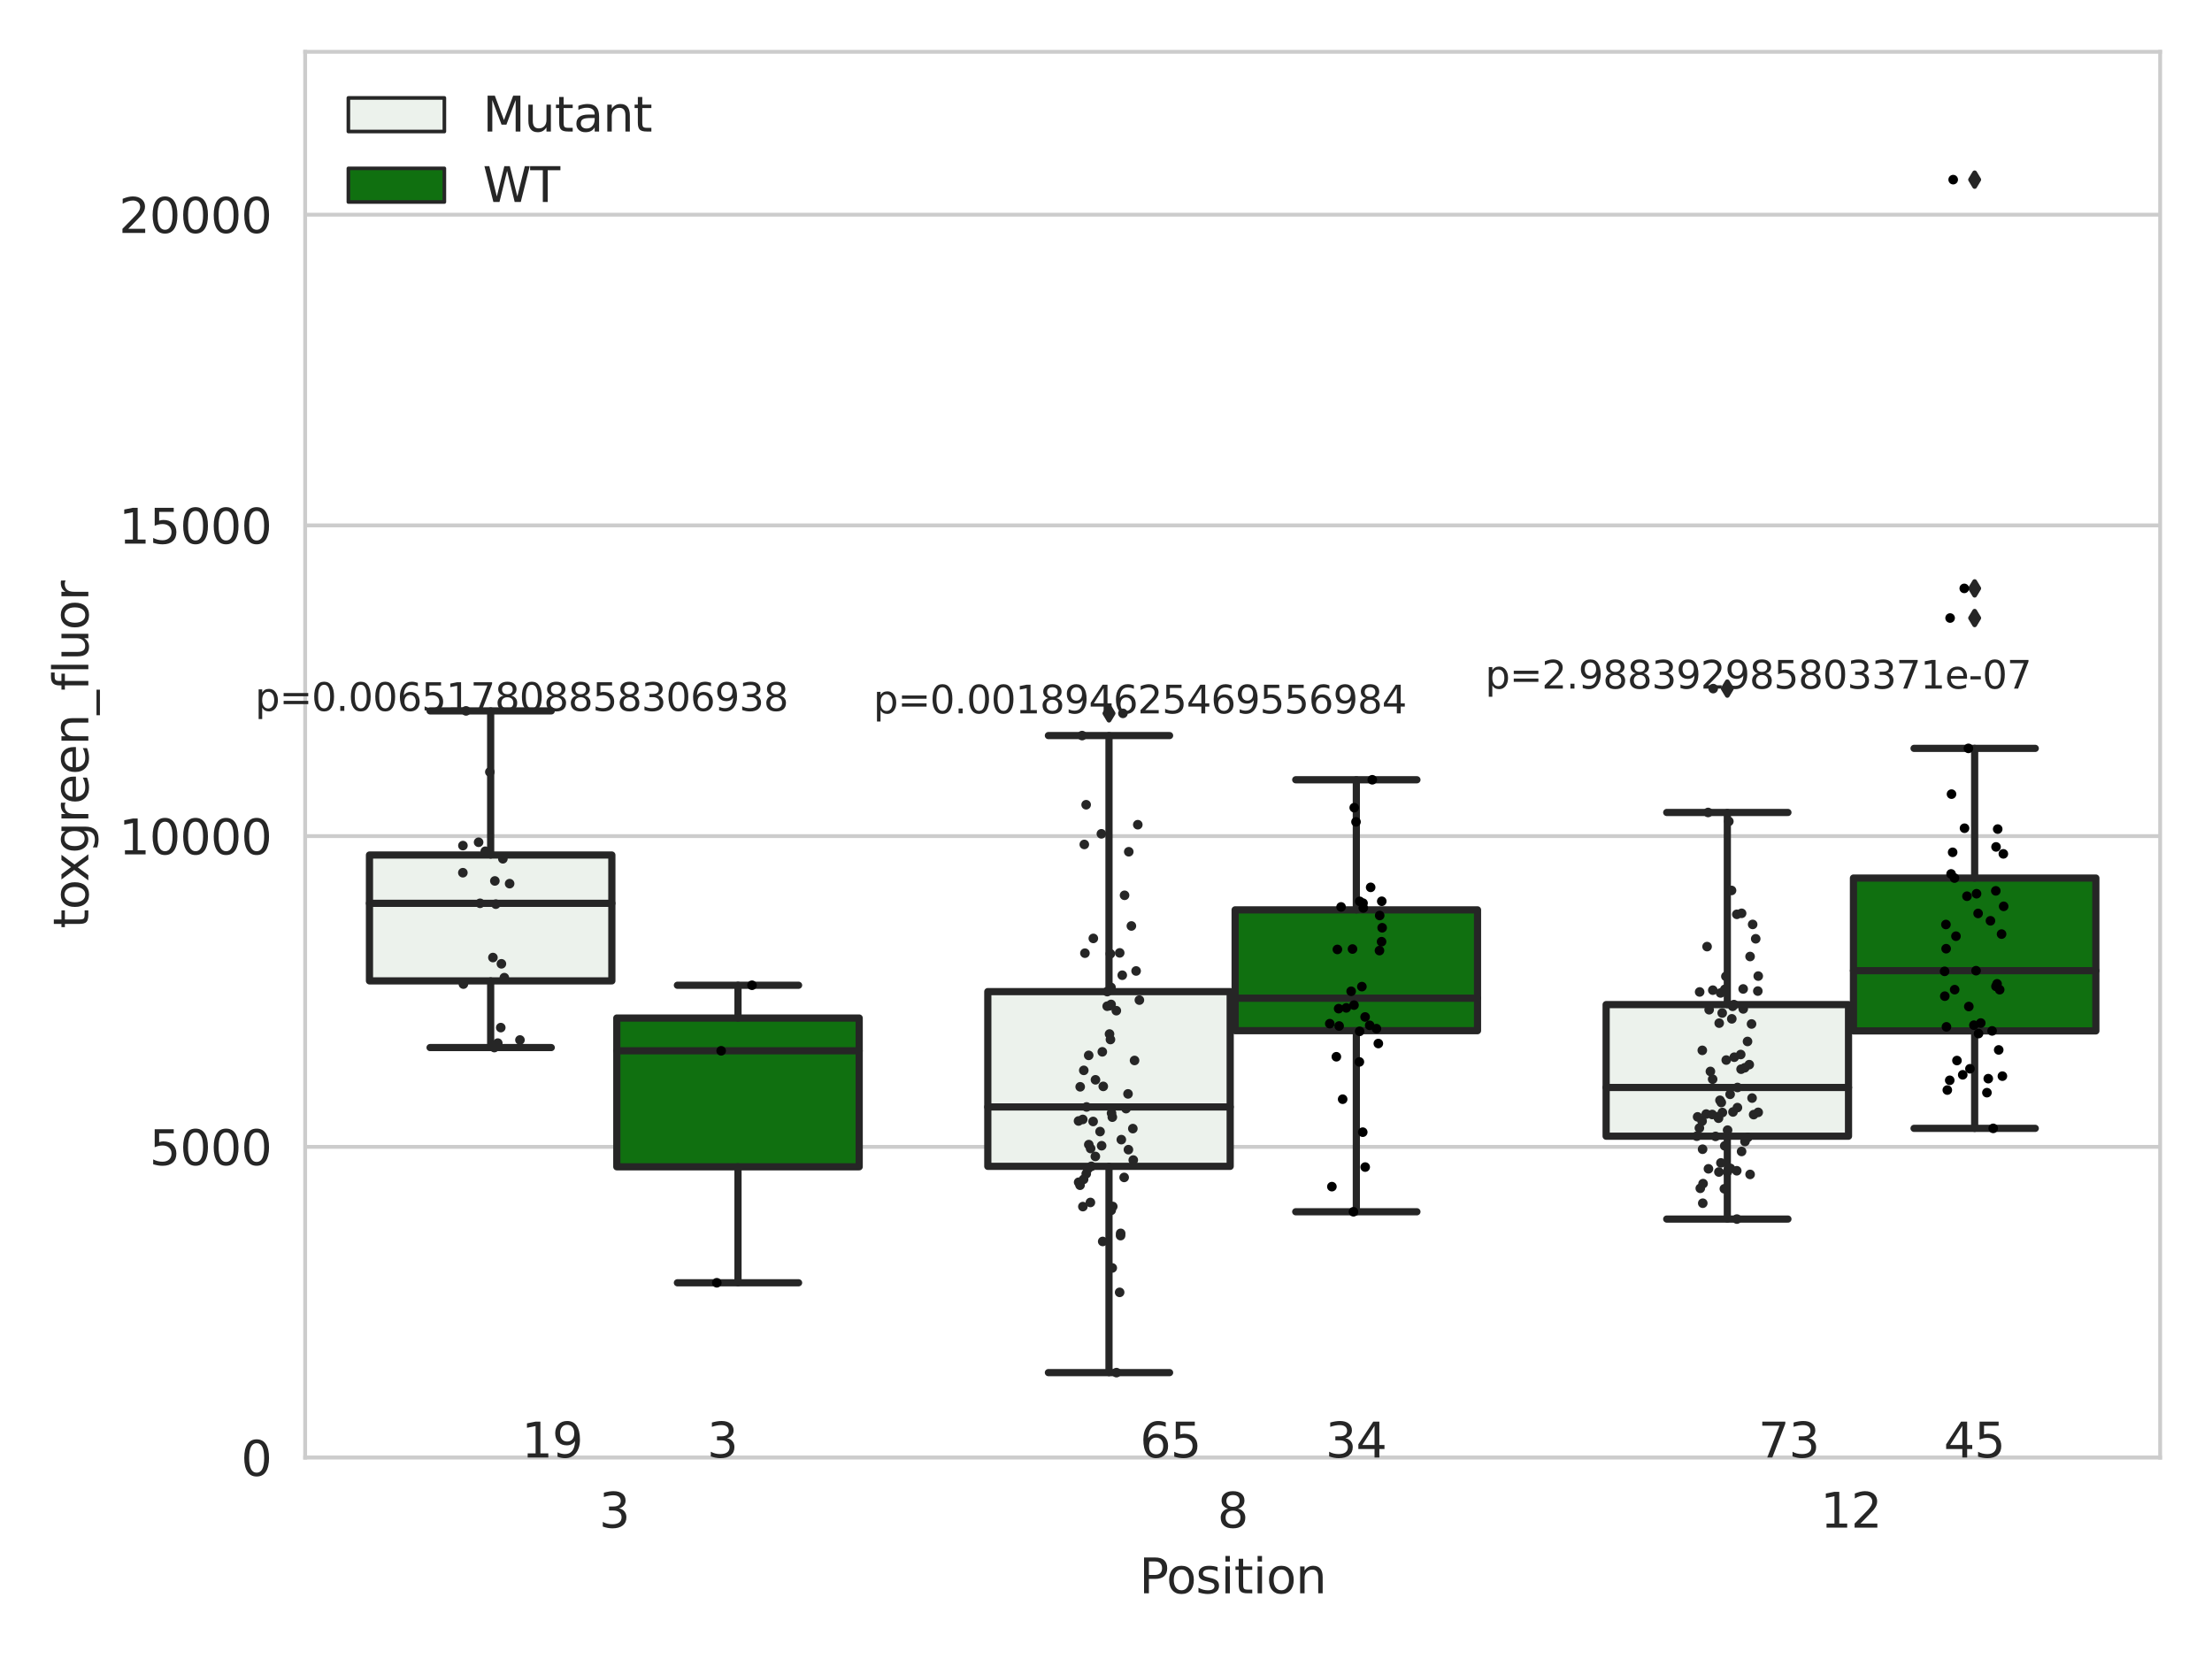 <?xml version="1.0" encoding="utf-8" standalone="no"?>
<!DOCTYPE svg PUBLIC "-//W3C//DTD SVG 1.1//EN"
  "http://www.w3.org/Graphics/SVG/1.1/DTD/svg11.dtd">
<svg xmlns:xlink="http://www.w3.org/1999/xlink" width="460.8pt" height="345.6pt" viewBox="0 0 460.8 345.6" xmlns="http://www.w3.org/2000/svg" version="1.1">
 <defs>
  <style type="text/css">*{stroke-linejoin: round; stroke-linecap: butt}</style>
 </defs>
 <g id="figure_1">
  <g id="patch_1">
   <path d="M 0 345.6 
L 460.8 345.6 
L 460.8 0 
L 0 0 
z
" style="fill: #ffffff"/>
  </g>
  <g id="axes_1">
   <g id="patch_2">
    <path d="M 63.571 303.64 
L 450 303.64 
L 450 10.8 
L 63.571 10.8 
z
" style="fill: #ffffff"/>
   </g>
   <g id="matplotlib.axis_1">
    <g id="xtick_1">
     <g id="text_1">
      <!-- 3 -->
      <g style="fill: #262626" transform="translate(124.795 318.238) scale(0.1 -0.1)">
       <defs>
        <path id="DejaVuSans-33" d="M 2597 2516 
Q 3050 2419 3304 2112 
Q 3559 1806 3559 1356 
Q 3559 666 3084 287 
Q 2609 -91 1734 -91 
Q 1441 -91 1130 -33 
Q 819 25 488 141 
L 488 750 
Q 750 597 1062 519 
Q 1375 441 1716 441 
Q 2309 441 2620 675 
Q 2931 909 2931 1356 
Q 2931 1769 2642 2001 
Q 2353 2234 1838 2234 
L 1294 2234 
L 1294 2753 
L 1863 2753 
Q 2328 2753 2575 2939 
Q 2822 3125 2822 3475 
Q 2822 3834 2567 4026 
Q 2313 4219 1838 4219 
Q 1578 4219 1281 4162 
Q 984 4106 628 3988 
L 628 4550 
Q 988 4650 1302 4700 
Q 1616 4750 1894 4750 
Q 2613 4750 3031 4423 
Q 3450 4097 3450 3541 
Q 3450 3153 3228 2886 
Q 3006 2619 2597 2516 
z
" transform="scale(0.016)"/>
       </defs>
       <use xlink:href="#DejaVuSans-33"/>
      </g>
     </g>
    </g>
    <g id="xtick_2">
     <g id="text_2">
      <!-- 8 -->
      <g style="fill: #262626" transform="translate(253.604 318.238) scale(0.1 -0.1)">
       <defs>
        <path id="DejaVuSans-38" d="M 2034 2216 
Q 1584 2216 1326 1975 
Q 1069 1734 1069 1313 
Q 1069 891 1326 650 
Q 1584 409 2034 409 
Q 2484 409 2743 651 
Q 3003 894 3003 1313 
Q 3003 1734 2745 1975 
Q 2488 2216 2034 2216 
z
M 1403 2484 
Q 997 2584 770 2862 
Q 544 3141 544 3541 
Q 544 4100 942 4425 
Q 1341 4750 2034 4750 
Q 2731 4750 3128 4425 
Q 3525 4100 3525 3541 
Q 3525 3141 3298 2862 
Q 3072 2584 2669 2484 
Q 3125 2378 3379 2068 
Q 3634 1759 3634 1313 
Q 3634 634 3220 271 
Q 2806 -91 2034 -91 
Q 1263 -91 848 271 
Q 434 634 434 1313 
Q 434 1759 690 2068 
Q 947 2378 1403 2484 
z
M 1172 3481 
Q 1172 3119 1398 2916 
Q 1625 2713 2034 2713 
Q 2441 2713 2670 2916 
Q 2900 3119 2900 3481 
Q 2900 3844 2670 4047 
Q 2441 4250 2034 4250 
Q 1625 4250 1398 4047 
Q 1172 3844 1172 3481 
z
" transform="scale(0.016)"/>
       </defs>
       <use xlink:href="#DejaVuSans-38"/>
      </g>
     </g>
    </g>
    <g id="xtick_3">
     <g id="text_3">
      <!-- 12 -->
      <g style="fill: #262626" transform="translate(379.233 318.238) scale(0.1 -0.1)">
       <defs>
        <path id="DejaVuSans-31" d="M 794 531 
L 1825 531 
L 1825 4091 
L 703 3866 
L 703 4441 
L 1819 4666 
L 2450 4666 
L 2450 531 
L 3481 531 
L 3481 0 
L 794 0 
L 794 531 
z
" transform="scale(0.016)"/>
        <path id="DejaVuSans-32" d="M 1228 531 
L 3431 531 
L 3431 0 
L 469 0 
L 469 531 
Q 828 903 1448 1529 
Q 2069 2156 2228 2338 
Q 2531 2678 2651 2914 
Q 2772 3150 2772 3378 
Q 2772 3750 2511 3984 
Q 2250 4219 1831 4219 
Q 1534 4219 1204 4116 
Q 875 4013 500 3803 
L 500 4441 
Q 881 4594 1212 4672 
Q 1544 4750 1819 4750 
Q 2544 4750 2975 4387 
Q 3406 4025 3406 3419 
Q 3406 3131 3298 2873 
Q 3191 2616 2906 2266 
Q 2828 2175 2409 1742 
Q 1991 1309 1228 531 
z
" transform="scale(0.016)"/>
       </defs>
       <use xlink:href="#DejaVuSans-31"/>
       <use xlink:href="#DejaVuSans-32" x="63.623"/>
      </g>
     </g>
    </g>
    <g id="text_4">
     <!-- Position -->
     <g style="fill: #262626" transform="translate(237.322 331.917) scale(0.1 -0.1)">
      <defs>
       <path id="DejaVuSans-50" d="M 1259 4147 
L 1259 2394 
L 2053 2394 
Q 2494 2394 2734 2622 
Q 2975 2850 2975 3272 
Q 2975 3691 2734 3919 
Q 2494 4147 2053 4147 
L 1259 4147 
z
M 628 4666 
L 2053 4666 
Q 2838 4666 3239 4311 
Q 3641 3956 3641 3272 
Q 3641 2581 3239 2228 
Q 2838 1875 2053 1875 
L 1259 1875 
L 1259 0 
L 628 0 
L 628 4666 
z
" transform="scale(0.016)"/>
       <path id="DejaVuSans-6f" d="M 1959 3097 
Q 1497 3097 1228 2736 
Q 959 2375 959 1747 
Q 959 1119 1226 758 
Q 1494 397 1959 397 
Q 2419 397 2687 759 
Q 2956 1122 2956 1747 
Q 2956 2369 2687 2733 
Q 2419 3097 1959 3097 
z
M 1959 3584 
Q 2709 3584 3137 3096 
Q 3566 2609 3566 1747 
Q 3566 888 3137 398 
Q 2709 -91 1959 -91 
Q 1206 -91 779 398 
Q 353 888 353 1747 
Q 353 2609 779 3096 
Q 1206 3584 1959 3584 
z
" transform="scale(0.016)"/>
       <path id="DejaVuSans-73" d="M 2834 3397 
L 2834 2853 
Q 2591 2978 2328 3040 
Q 2066 3103 1784 3103 
Q 1356 3103 1142 2972 
Q 928 2841 928 2578 
Q 928 2378 1081 2264 
Q 1234 2150 1697 2047 
L 1894 2003 
Q 2506 1872 2764 1633 
Q 3022 1394 3022 966 
Q 3022 478 2636 193 
Q 2250 -91 1575 -91 
Q 1294 -91 989 -36 
Q 684 19 347 128 
L 347 722 
Q 666 556 975 473 
Q 1284 391 1588 391 
Q 1994 391 2212 530 
Q 2431 669 2431 922 
Q 2431 1156 2273 1281 
Q 2116 1406 1581 1522 
L 1381 1569 
Q 847 1681 609 1914 
Q 372 2147 372 2553 
Q 372 3047 722 3315 
Q 1072 3584 1716 3584 
Q 2034 3584 2315 3537 
Q 2597 3491 2834 3397 
z
" transform="scale(0.016)"/>
       <path id="DejaVuSans-69" d="M 603 3500 
L 1178 3500 
L 1178 0 
L 603 0 
L 603 3500 
z
M 603 4863 
L 1178 4863 
L 1178 4134 
L 603 4134 
L 603 4863 
z
" transform="scale(0.016)"/>
       <path id="DejaVuSans-74" d="M 1172 4494 
L 1172 3500 
L 2356 3500 
L 2356 3053 
L 1172 3053 
L 1172 1153 
Q 1172 725 1289 603 
Q 1406 481 1766 481 
L 2356 481 
L 2356 0 
L 1766 0 
Q 1100 0 847 248 
Q 594 497 594 1153 
L 594 3053 
L 172 3053 
L 172 3500 
L 594 3500 
L 594 4494 
L 1172 4494 
z
" transform="scale(0.016)"/>
       <path id="DejaVuSans-6e" d="M 3513 2113 
L 3513 0 
L 2938 0 
L 2938 2094 
Q 2938 2591 2744 2837 
Q 2550 3084 2163 3084 
Q 1697 3084 1428 2787 
Q 1159 2491 1159 1978 
L 1159 0 
L 581 0 
L 581 3500 
L 1159 3500 
L 1159 2956 
Q 1366 3272 1645 3428 
Q 1925 3584 2291 3584 
Q 2894 3584 3203 3211 
Q 3513 2838 3513 2113 
z
" transform="scale(0.016)"/>
      </defs>
      <use xlink:href="#DejaVuSans-50"/>
      <use xlink:href="#DejaVuSans-6f" x="56.678"/>
      <use xlink:href="#DejaVuSans-73" x="117.859"/>
      <use xlink:href="#DejaVuSans-69" x="169.959"/>
      <use xlink:href="#DejaVuSans-74" x="197.742"/>
      <use xlink:href="#DejaVuSans-69" x="236.951"/>
      <use xlink:href="#DejaVuSans-6f" x="264.734"/>
      <use xlink:href="#DejaVuSans-6e" x="325.916"/>
     </g>
    </g>
   </g>
   <g id="matplotlib.axis_2">
    <g id="ytick_1">
     <g id="line2d_1">
      <path d="M 63.571 303.64 
L 450 303.64 
" clip-path="url(#pf612c74c18)" style="fill: none; stroke: #cccccc; stroke-width: 0.8; stroke-linecap: round"/>
     </g>
     <g id="text_5">
      <!-- 0 -->
      <g style="fill: #262626" transform="translate(50.209 307.439) scale(0.1 -0.1)">
       <defs>
        <path id="DejaVuSans-30" d="M 2034 4250 
Q 1547 4250 1301 3770 
Q 1056 3291 1056 2328 
Q 1056 1369 1301 889 
Q 1547 409 2034 409 
Q 2525 409 2770 889 
Q 3016 1369 3016 2328 
Q 3016 3291 2770 3770 
Q 2525 4250 2034 4250 
z
M 2034 4750 
Q 2819 4750 3233 4129 
Q 3647 3509 3647 2328 
Q 3647 1150 3233 529 
Q 2819 -91 2034 -91 
Q 1250 -91 836 529 
Q 422 1150 422 2328 
Q 422 3509 836 4129 
Q 1250 4750 2034 4750 
z
" transform="scale(0.016)"/>
       </defs>
       <use xlink:href="#DejaVuSans-30"/>
      </g>
     </g>
    </g>
    <g id="ytick_2">
     <g id="line2d_2">
      <path d="M 63.571 238.91 
L 450 238.91 
" clip-path="url(#pf612c74c18)" style="fill: none; stroke: #cccccc; stroke-width: 0.8; stroke-linecap: round"/>
     </g>
     <g id="text_6">
      <!-- 5000 -->
      <g style="fill: #262626" transform="translate(31.121 242.709) scale(0.1 -0.1)">
       <defs>
        <path id="DejaVuSans-35" d="M 691 4666 
L 3169 4666 
L 3169 4134 
L 1269 4134 
L 1269 2991 
Q 1406 3038 1543 3061 
Q 1681 3084 1819 3084 
Q 2600 3084 3056 2656 
Q 3513 2228 3513 1497 
Q 3513 744 3044 326 
Q 2575 -91 1722 -91 
Q 1428 -91 1123 -41 
Q 819 9 494 109 
L 494 744 
Q 775 591 1075 516 
Q 1375 441 1709 441 
Q 2250 441 2565 725 
Q 2881 1009 2881 1497 
Q 2881 1984 2565 2268 
Q 2250 2553 1709 2553 
Q 1456 2553 1204 2497 
Q 953 2441 691 2322 
L 691 4666 
z
" transform="scale(0.016)"/>
       </defs>
       <use xlink:href="#DejaVuSans-35"/>
       <use xlink:href="#DejaVuSans-30" x="63.623"/>
       <use xlink:href="#DejaVuSans-30" x="127.246"/>
       <use xlink:href="#DejaVuSans-30" x="190.869"/>
      </g>
     </g>
    </g>
    <g id="ytick_3">
     <g id="line2d_3">
      <path d="M 63.571 174.18 
L 450 174.18 
" clip-path="url(#pf612c74c18)" style="fill: none; stroke: #cccccc; stroke-width: 0.8; stroke-linecap: round"/>
     </g>
     <g id="text_7">
      <!-- 10000 -->
      <g style="fill: #262626" transform="translate(24.759 177.979) scale(0.1 -0.1)">
       <use xlink:href="#DejaVuSans-31"/>
       <use xlink:href="#DejaVuSans-30" x="63.623"/>
       <use xlink:href="#DejaVuSans-30" x="127.246"/>
       <use xlink:href="#DejaVuSans-30" x="190.869"/>
       <use xlink:href="#DejaVuSans-30" x="254.492"/>
      </g>
     </g>
    </g>
    <g id="ytick_4">
     <g id="line2d_4">
      <path d="M 63.571 109.45 
L 450 109.45 
" clip-path="url(#pf612c74c18)" style="fill: none; stroke: #cccccc; stroke-width: 0.8; stroke-linecap: round"/>
     </g>
     <g id="text_8">
      <!-- 15000 -->
      <g style="fill: #262626" transform="translate(24.759 113.249) scale(0.1 -0.1)">
       <use xlink:href="#DejaVuSans-31"/>
       <use xlink:href="#DejaVuSans-35" x="63.623"/>
       <use xlink:href="#DejaVuSans-30" x="127.246"/>
       <use xlink:href="#DejaVuSans-30" x="190.869"/>
       <use xlink:href="#DejaVuSans-30" x="254.492"/>
      </g>
     </g>
    </g>
    <g id="ytick_5">
     <g id="line2d_5">
      <path d="M 63.571 44.719 
L 450 44.719 
" clip-path="url(#pf612c74c18)" style="fill: none; stroke: #cccccc; stroke-width: 0.8; stroke-linecap: round"/>
     </g>
     <g id="text_9">
      <!-- 20000 -->
      <g style="fill: #262626" transform="translate(24.759 48.519) scale(0.1 -0.1)">
       <use xlink:href="#DejaVuSans-32"/>
       <use xlink:href="#DejaVuSans-30" x="63.623"/>
       <use xlink:href="#DejaVuSans-30" x="127.246"/>
       <use xlink:href="#DejaVuSans-30" x="190.869"/>
       <use xlink:href="#DejaVuSans-30" x="254.492"/>
      </g>
     </g>
    </g>
    <g id="text_10">
     <!-- toxgreen_fluor -->
     <g style="fill: #262626" transform="translate(18.401 193.415) rotate(-90) scale(0.1 -0.1)">
      <defs>
       <path id="DejaVuSans-78" d="M 3513 3500 
L 2247 1797 
L 3578 0 
L 2900 0 
L 1881 1375 
L 863 0 
L 184 0 
L 1544 1831 
L 300 3500 
L 978 3500 
L 1906 2253 
L 2834 3500 
L 3513 3500 
z
" transform="scale(0.016)"/>
       <path id="DejaVuSans-67" d="M 2906 1791 
Q 2906 2416 2648 2759 
Q 2391 3103 1925 3103 
Q 1463 3103 1205 2759 
Q 947 2416 947 1791 
Q 947 1169 1205 825 
Q 1463 481 1925 481 
Q 2391 481 2648 825 
Q 2906 1169 2906 1791 
z
M 3481 434 
Q 3481 -459 3084 -895 
Q 2688 -1331 1869 -1331 
Q 1566 -1331 1297 -1286 
Q 1028 -1241 775 -1147 
L 775 -588 
Q 1028 -725 1275 -790 
Q 1522 -856 1778 -856 
Q 2344 -856 2625 -561 
Q 2906 -266 2906 331 
L 2906 616 
Q 2728 306 2450 153 
Q 2172 0 1784 0 
Q 1141 0 747 490 
Q 353 981 353 1791 
Q 353 2603 747 3093 
Q 1141 3584 1784 3584 
Q 2172 3584 2450 3431 
Q 2728 3278 2906 2969 
L 2906 3500 
L 3481 3500 
L 3481 434 
z
" transform="scale(0.016)"/>
       <path id="DejaVuSans-72" d="M 2631 2963 
Q 2534 3019 2420 3045 
Q 2306 3072 2169 3072 
Q 1681 3072 1420 2755 
Q 1159 2438 1159 1844 
L 1159 0 
L 581 0 
L 581 3500 
L 1159 3500 
L 1159 2956 
Q 1341 3275 1631 3429 
Q 1922 3584 2338 3584 
Q 2397 3584 2469 3576 
Q 2541 3569 2628 3553 
L 2631 2963 
z
" transform="scale(0.016)"/>
       <path id="DejaVuSans-65" d="M 3597 1894 
L 3597 1613 
L 953 1613 
Q 991 1019 1311 708 
Q 1631 397 2203 397 
Q 2534 397 2845 478 
Q 3156 559 3463 722 
L 3463 178 
Q 3153 47 2828 -22 
Q 2503 -91 2169 -91 
Q 1331 -91 842 396 
Q 353 884 353 1716 
Q 353 2575 817 3079 
Q 1281 3584 2069 3584 
Q 2775 3584 3186 3129 
Q 3597 2675 3597 1894 
z
M 3022 2063 
Q 3016 2534 2758 2815 
Q 2500 3097 2075 3097 
Q 1594 3097 1305 2825 
Q 1016 2553 972 2059 
L 3022 2063 
z
" transform="scale(0.016)"/>
       <path id="DejaVuSans-5f" d="M 3263 -1063 
L 3263 -1509 
L -63 -1509 
L -63 -1063 
L 3263 -1063 
z
" transform="scale(0.016)"/>
       <path id="DejaVuSans-66" d="M 2375 4863 
L 2375 4384 
L 1825 4384 
Q 1516 4384 1395 4259 
Q 1275 4134 1275 3809 
L 1275 3500 
L 2222 3500 
L 2222 3053 
L 1275 3053 
L 1275 0 
L 697 0 
L 697 3053 
L 147 3053 
L 147 3500 
L 697 3500 
L 697 3744 
Q 697 4328 969 4595 
Q 1241 4863 1831 4863 
L 2375 4863 
z
" transform="scale(0.016)"/>
       <path id="DejaVuSans-6c" d="M 603 4863 
L 1178 4863 
L 1178 0 
L 603 0 
L 603 4863 
z
" transform="scale(0.016)"/>
       <path id="DejaVuSans-75" d="M 544 1381 
L 544 3500 
L 1119 3500 
L 1119 1403 
Q 1119 906 1312 657 
Q 1506 409 1894 409 
Q 2359 409 2629 706 
Q 2900 1003 2900 1516 
L 2900 3500 
L 3475 3500 
L 3475 0 
L 2900 0 
L 2900 538 
Q 2691 219 2414 64 
Q 2138 -91 1772 -91 
Q 1169 -91 856 284 
Q 544 659 544 1381 
z
M 1991 3584 
L 1991 3584 
z
" transform="scale(0.016)"/>
      </defs>
      <use xlink:href="#DejaVuSans-74"/>
      <use xlink:href="#DejaVuSans-6f" x="39.209"/>
      <use xlink:href="#DejaVuSans-78" x="97.266"/>
      <use xlink:href="#DejaVuSans-67" x="156.445"/>
      <use xlink:href="#DejaVuSans-72" x="219.922"/>
      <use xlink:href="#DejaVuSans-65" x="258.785"/>
      <use xlink:href="#DejaVuSans-65" x="320.309"/>
      <use xlink:href="#DejaVuSans-6e" x="381.832"/>
      <use xlink:href="#DejaVuSans-5f" x="445.211"/>
      <use xlink:href="#DejaVuSans-66" x="495.211"/>
      <use xlink:href="#DejaVuSans-6c" x="530.416"/>
      <use xlink:href="#DejaVuSans-75" x="558.199"/>
      <use xlink:href="#DejaVuSans-6f" x="621.578"/>
      <use xlink:href="#DejaVuSans-72" x="682.76"/>
     </g>
    </g>
   </g>
   <g id="patch_3">
    <path d="M 76.967 204.334 
L 127.461 204.334 
L 127.461 178.116 
L 76.967 178.116 
L 76.967 204.334 
z
" clip-path="url(#pf612c74c18)" style="fill: #ecf2ec; stroke: #262626; stroke-width: 1.5; stroke-linejoin: miter"/>
   </g>
   <g id="patch_4">
    <path d="M 128.491 243.064 
L 178.985 243.064 
L 178.985 212.073 
L 128.491 212.073 
L 128.491 243.064 
z
" clip-path="url(#pf612c74c18)" style="fill: #107010; stroke: #262626; stroke-width: 1.5; stroke-linejoin: miter"/>
   </g>
   <g id="patch_5">
    <path d="M 205.777 242.969 
L 256.27 242.969 
L 256.27 206.571 
L 205.777 206.571 
L 205.777 242.969 
z
" clip-path="url(#pf612c74c18)" style="fill: #ecf2ec; stroke: #262626; stroke-width: 1.5; stroke-linejoin: miter"/>
   </g>
   <g id="patch_6">
    <path d="M 257.301 214.707 
L 307.794 214.707 
L 307.794 189.542 
L 257.301 189.542 
L 257.301 214.707 
z
" clip-path="url(#pf612c74c18)" style="fill: #107010; stroke: #262626; stroke-width: 1.5; stroke-linejoin: miter"/>
   </g>
   <g id="patch_7">
    <path d="M 334.587 236.689 
L 385.08 236.689 
L 385.08 209.279 
L 334.587 209.279 
L 334.587 236.689 
z
" clip-path="url(#pf612c74c18)" style="fill: #ecf2ec; stroke: #262626; stroke-width: 1.5; stroke-linejoin: miter"/>
   </g>
   <g id="patch_8">
    <path d="M 386.11 214.756 
L 436.604 214.756 
L 436.604 182.915 
L 386.11 182.915 
L 386.11 214.756 
z
" clip-path="url(#pf612c74c18)" style="fill: #107010; stroke: #262626; stroke-width: 1.5; stroke-linejoin: miter"/>
   </g>
   <g id="patch_9">
    <path d="M 127.976 303.64 
L 127.976 303.64 
L 127.976 303.64 
L 127.976 303.64 
z
" clip-path="url(#pf612c74c18)" style="fill: #ecf2ec; stroke: #262626; stroke-width: 0.75; stroke-linejoin: miter"/>
   </g>
   <g id="patch_10">
    <path d="M 127.976 303.64 
L 127.976 303.64 
L 127.976 303.64 
L 127.976 303.64 
z
" clip-path="url(#pf612c74c18)" style="fill: #107010; stroke: #262626; stroke-width: 0.75; stroke-linejoin: miter"/>
   </g>
   <g id="PathCollection_1"/>
   <g id="PathCollection_2"/>
   <g id="line2d_6">
    <path d="M 102.214 204.334 
L 102.214 218.228 
" clip-path="url(#pf612c74c18)" style="fill: none; stroke: #262626; stroke-width: 1.5; stroke-linecap: round"/>
   </g>
   <g id="line2d_7">
    <path d="M 102.214 178.116 
L 102.214 148.091 
" clip-path="url(#pf612c74c18)" style="fill: none; stroke: #262626; stroke-width: 1.5; stroke-linecap: round"/>
   </g>
   <g id="line2d_8">
    <path d="M 89.591 218.228 
L 114.837 218.228 
" clip-path="url(#pf612c74c18)" style="fill: none; stroke: #262626; stroke-width: 1.5; stroke-linecap: round"/>
   </g>
   <g id="line2d_9">
    <path d="M 89.591 148.091 
L 114.837 148.091 
" clip-path="url(#pf612c74c18)" style="fill: none; stroke: #262626; stroke-width: 1.5; stroke-linecap: round"/>
   </g>
   <g id="line2d_10"/>
   <g id="line2d_11">
    <path d="M 153.738 243.064 
L 153.738 267.226 
" clip-path="url(#pf612c74c18)" style="fill: none; stroke: #262626; stroke-width: 1.5; stroke-linecap: round"/>
   </g>
   <g id="line2d_12">
    <path d="M 153.738 212.073 
L 153.738 205.245 
" clip-path="url(#pf612c74c18)" style="fill: none; stroke: #262626; stroke-width: 1.5; stroke-linecap: round"/>
   </g>
   <g id="line2d_13">
    <path d="M 141.115 267.226 
L 166.361 267.226 
" clip-path="url(#pf612c74c18)" style="fill: none; stroke: #262626; stroke-width: 1.5; stroke-linecap: round"/>
   </g>
   <g id="line2d_14">
    <path d="M 141.115 205.245 
L 166.361 205.245 
" clip-path="url(#pf612c74c18)" style="fill: none; stroke: #262626; stroke-width: 1.5; stroke-linecap: round"/>
   </g>
   <g id="line2d_15"/>
   <g id="line2d_16">
    <path d="M 231.024 242.969 
L 231.024 285.94 
" clip-path="url(#pf612c74c18)" style="fill: none; stroke: #262626; stroke-width: 1.5; stroke-linecap: round"/>
   </g>
   <g id="line2d_17">
    <path d="M 231.024 206.571 
L 231.024 153.234 
" clip-path="url(#pf612c74c18)" style="fill: none; stroke: #262626; stroke-width: 1.5; stroke-linecap: round"/>
   </g>
   <g id="line2d_18">
    <path d="M 218.4 285.94 
L 243.647 285.94 
" clip-path="url(#pf612c74c18)" style="fill: none; stroke: #262626; stroke-width: 1.5; stroke-linecap: round"/>
   </g>
   <g id="line2d_19">
    <path d="M 218.4 153.234 
L 243.647 153.234 
" clip-path="url(#pf612c74c18)" style="fill: none; stroke: #262626; stroke-width: 1.5; stroke-linecap: round"/>
   </g>
   <g id="line2d_20">
    <defs>
     <path id="m826e7fc02d" d="M -0 1.414 
L 0.849 0 
L 0 -1.414 
L -0.849 -0 
z
" style="stroke: #262626; stroke-linejoin: miter"/>
    </defs>
    <g clip-path="url(#pf612c74c18)">
     <use xlink:href="#m826e7fc02d" x="231.024" y="148.607" style="fill: #262626; stroke: #262626; stroke-linejoin: miter"/>
    </g>
   </g>
   <g id="line2d_21">
    <path d="M 282.548 214.707 
L 282.548 252.432 
" clip-path="url(#pf612c74c18)" style="fill: none; stroke: #262626; stroke-width: 1.5; stroke-linecap: round"/>
   </g>
   <g id="line2d_22">
    <path d="M 282.548 189.542 
L 282.548 162.441 
" clip-path="url(#pf612c74c18)" style="fill: none; stroke: #262626; stroke-width: 1.5; stroke-linecap: round"/>
   </g>
   <g id="line2d_23">
    <path d="M 269.924 252.432 
L 295.171 252.432 
" clip-path="url(#pf612c74c18)" style="fill: none; stroke: #262626; stroke-width: 1.5; stroke-linecap: round"/>
   </g>
   <g id="line2d_24">
    <path d="M 269.924 162.441 
L 295.171 162.441 
" clip-path="url(#pf612c74c18)" style="fill: none; stroke: #262626; stroke-width: 1.5; stroke-linecap: round"/>
   </g>
   <g id="line2d_25"/>
   <g id="line2d_26">
    <path d="M 359.833 236.689 
L 359.833 253.953 
" clip-path="url(#pf612c74c18)" style="fill: none; stroke: #262626; stroke-width: 1.5; stroke-linecap: round"/>
   </g>
   <g id="line2d_27">
    <path d="M 359.833 209.279 
L 359.833 169.252 
" clip-path="url(#pf612c74c18)" style="fill: none; stroke: #262626; stroke-width: 1.5; stroke-linecap: round"/>
   </g>
   <g id="line2d_28">
    <path d="M 347.21 253.953 
L 372.457 253.953 
" clip-path="url(#pf612c74c18)" style="fill: none; stroke: #262626; stroke-width: 1.5; stroke-linecap: round"/>
   </g>
   <g id="line2d_29">
    <path d="M 347.21 169.252 
L 372.457 169.252 
" clip-path="url(#pf612c74c18)" style="fill: none; stroke: #262626; stroke-width: 1.5; stroke-linecap: round"/>
   </g>
   <g id="line2d_30">
    <g clip-path="url(#pf612c74c18)">
     <use xlink:href="#m826e7fc02d" x="359.833" y="143.447" style="fill: #262626; stroke: #262626; stroke-linejoin: miter"/>
    </g>
   </g>
   <g id="line2d_31">
    <path d="M 411.357 214.756 
L 411.357 235.058 
" clip-path="url(#pf612c74c18)" style="fill: none; stroke: #262626; stroke-width: 1.5; stroke-linecap: round"/>
   </g>
   <g id="line2d_32">
    <path d="M 411.357 182.915 
L 411.357 155.9 
" clip-path="url(#pf612c74c18)" style="fill: none; stroke: #262626; stroke-width: 1.5; stroke-linecap: round"/>
   </g>
   <g id="line2d_33">
    <path d="M 398.734 235.058 
L 423.98 235.058 
" clip-path="url(#pf612c74c18)" style="fill: none; stroke: #262626; stroke-width: 1.5; stroke-linecap: round"/>
   </g>
   <g id="line2d_34">
    <path d="M 398.734 155.9 
L 423.98 155.9 
" clip-path="url(#pf612c74c18)" style="fill: none; stroke: #262626; stroke-width: 1.5; stroke-linecap: round"/>
   </g>
   <g id="line2d_35">
    <g clip-path="url(#pf612c74c18)">
     <use xlink:href="#m826e7fc02d" x="411.357" y="128.746" style="fill: #262626; stroke: #262626; stroke-linejoin: miter"/>
     <use xlink:href="#m826e7fc02d" x="411.357" y="122.572" style="fill: #262626; stroke: #262626; stroke-linejoin: miter"/>
     <use xlink:href="#m826e7fc02d" x="411.357" y="37.422" style="fill: #262626; stroke: #262626; stroke-linejoin: miter"/>
    </g>
   </g>
   <g id="line2d_36">
    <path d="M 76.967 188.176 
L 127.461 188.176 
" clip-path="url(#pf612c74c18)" style="fill: none; stroke: #262626; stroke-width: 1.5; stroke-linecap: round"/>
   </g>
   <g id="line2d_37">
    <path d="M 128.491 218.902 
L 178.985 218.902 
" clip-path="url(#pf612c74c18)" style="fill: none; stroke: #262626; stroke-width: 1.5; stroke-linecap: round"/>
   </g>
   <g id="line2d_38">
    <path d="M 205.777 230.597 
L 256.27 230.597 
" clip-path="url(#pf612c74c18)" style="fill: none; stroke: #262626; stroke-width: 1.5; stroke-linecap: round"/>
   </g>
   <g id="line2d_39">
    <path d="M 257.301 207.943 
L 307.794 207.943 
" clip-path="url(#pf612c74c18)" style="fill: none; stroke: #262626; stroke-width: 1.5; stroke-linecap: round"/>
   </g>
   <g id="line2d_40">
    <path d="M 334.587 226.541 
L 385.08 226.541 
" clip-path="url(#pf612c74c18)" style="fill: none; stroke: #262626; stroke-width: 1.5; stroke-linecap: round"/>
   </g>
   <g id="line2d_41">
    <path d="M 386.11 202.213 
L 436.604 202.213 
" clip-path="url(#pf612c74c18)" style="fill: none; stroke: #262626; stroke-width: 1.5; stroke-linecap: round"/>
   </g>
   <g id="patch_11">
    <path d="M 63.571 303.64 
L 63.571 10.8 
" style="fill: none; stroke: #cccccc; stroke-width: 0.8; stroke-linejoin: miter; stroke-linecap: square"/>
   </g>
   <g id="patch_12">
    <path d="M 450 303.64 
L 450 10.8 
" style="fill: none; stroke: #cccccc; stroke-width: 0.8; stroke-linejoin: miter; stroke-linecap: square"/>
   </g>
   <g id="patch_13">
    <path d="M 63.571 303.64 
L 450 303.64 
" style="fill: none; stroke: #cccccc; stroke-width: 0.8; stroke-linejoin: miter; stroke-linecap: square"/>
   </g>
   <g id="patch_14">
    <path d="M 63.571 10.8 
L 450 10.8 
" style="fill: none; stroke: #cccccc; stroke-width: 0.8; stroke-linejoin: miter; stroke-linecap: square"/>
   </g>
   <g id="PathCollection_3">
    <defs>
     <path id="C0_0_e98afd4c54" d="M 0 1 
C 0.265 1 0.52 0.895 0.707 0.707 
C 0.895 0.52 1 0.265 1 -0 
C 1 -0.265 0.895 -0.52 0.707 -0.707 
C 0.52 -0.895 0.265 -1 0 -1 
C -0.265 -1 -0.52 -0.895 -0.707 -0.707 
C -0.895 -0.52 -1 -0.265 -1 0 
C -1 0.265 -0.895 0.52 -0.707 0.707 
C -0.52 0.895 -0.265 1 0 1 
z
"/>
    </defs>
    <g clip-path="url(#pf612c74c18)">
     <use xlink:href="#C0_0_e98afd4c54" x="97.083" y="148.091" style="fill: #262626"/>
    </g>
    <g clip-path="url(#pf612c74c18)">
     <use xlink:href="#C0_0_e98afd4c54" x="99.703" y="175.457" style="fill: #262626"/>
    </g>
    <g clip-path="url(#pf612c74c18)">
     <use xlink:href="#C0_0_e98afd4c54" x="106.164" y="184.081" style="fill: #262626"/>
    </g>
    <g clip-path="url(#pf612c74c18)">
     <use xlink:href="#C0_0_e98afd4c54" x="104.318" y="214.068" style="fill: #262626"/>
    </g>
    <g clip-path="url(#pf612c74c18)">
     <use xlink:href="#C0_0_e98afd4c54" x="103.288" y="188.352" style="fill: #262626"/>
    </g>
    <g clip-path="url(#pf612c74c18)">
     <use xlink:href="#C0_0_e98afd4c54" x="102.979" y="218.228" style="fill: #262626"/>
    </g>
    <g clip-path="url(#pf612c74c18)">
     <use xlink:href="#C0_0_e98afd4c54" x="101.094" y="177.333" style="fill: #262626"/>
    </g>
    <g clip-path="url(#pf612c74c18)">
     <use xlink:href="#C0_0_e98afd4c54" x="96.423" y="181.801" style="fill: #262626"/>
    </g>
    <g clip-path="url(#pf612c74c18)">
     <use xlink:href="#C0_0_e98afd4c54" x="103.088" y="183.515" style="fill: #262626"/>
    </g>
    <g clip-path="url(#pf612c74c18)">
     <use xlink:href="#C0_0_e98afd4c54" x="104.454" y="200.78" style="fill: #262626"/>
    </g>
    <g clip-path="url(#pf612c74c18)">
     <use xlink:href="#C0_0_e98afd4c54" x="104.758" y="178.899" style="fill: #262626"/>
    </g>
    <g clip-path="url(#pf612c74c18)">
     <use xlink:href="#C0_0_e98afd4c54" x="105.061" y="203.663" style="fill: #262626"/>
    </g>
    <g clip-path="url(#pf612c74c18)">
     <use xlink:href="#C0_0_e98afd4c54" x="102.043" y="160.816" style="fill: #262626"/>
    </g>
    <g clip-path="url(#pf612c74c18)">
     <use xlink:href="#C0_0_e98afd4c54" x="102.685" y="199.473" style="fill: #262626"/>
    </g>
    <g clip-path="url(#pf612c74c18)">
     <use xlink:href="#C0_0_e98afd4c54" x="103.699" y="217.298" style="fill: #262626"/>
    </g>
    <g clip-path="url(#pf612c74c18)">
     <use xlink:href="#C0_0_e98afd4c54" x="96.435" y="176.153" style="fill: #262626"/>
    </g>
    <g clip-path="url(#pf612c74c18)">
     <use xlink:href="#C0_0_e98afd4c54" x="96.538" y="205.004" style="fill: #262626"/>
    </g>
    <g clip-path="url(#pf612c74c18)">
     <use xlink:href="#C0_0_e98afd4c54" x="108.316" y="216.649" style="fill: #262626"/>
    </g>
    <g clip-path="url(#pf612c74c18)">
     <use xlink:href="#C0_0_e98afd4c54" x="100.005" y="188.176" style="fill: #262626"/>
    </g>
   </g>
   <g id="PathCollection_4">
    <defs>
     <path id="C1_0_ba3cf64888" d="M 0 1 
C 0.265 1 0.52 0.895 0.707 0.707 
C 0.895 0.52 1 0.265 1 -0 
C 1 -0.265 0.895 -0.52 0.707 -0.707 
C 0.52 -0.895 0.265 -1 0 -1 
C -0.265 -1 -0.52 -0.895 -0.707 -0.707 
C -0.895 -0.52 -1 -0.265 -1 0 
C -1 0.265 -0.895 0.52 -0.707 0.707 
C -0.52 0.895 -0.265 1 0 1 
z
"/>
    </defs>
    <g clip-path="url(#pf612c74c18)">
     <use xlink:href="#C1_0_ba3cf64888" x="149.322" y="267.226"/>
    </g>
    <g clip-path="url(#pf612c74c18)">
     <use xlink:href="#C1_0_ba3cf64888" x="156.653" y="205.245"/>
    </g>
    <g clip-path="url(#pf612c74c18)">
     <use xlink:href="#C1_0_ba3cf64888" x="150.229" y="218.902"/>
    </g>
   </g>
   <g id="PathCollection_5">
    <defs>
     <path id="C2_0_1f573fa401" d="M 0 1 
C 0.265 1 0.52 0.895 0.707 0.707 
C 0.895 0.52 1 0.265 1 -0 
C 1 -0.265 0.895 -0.52 0.707 -0.707 
C 0.52 -0.895 0.265 -1 0 -1 
C -0.265 -1 -0.52 -0.895 -0.707 -0.707 
C -0.895 -0.52 -1 -0.265 -1 0 
C -1 0.265 -0.895 0.52 -0.707 0.707 
C -0.52 0.895 -0.265 1 0 1 
z
"/>
    </defs>
    <g clip-path="url(#pf612c74c18)">
     <use xlink:href="#C2_0_1f573fa401" x="232.552" y="210.542" style="fill: #262626"/>
    </g>
    <g clip-path="url(#pf612c74c18)">
     <use xlink:href="#C2_0_1f573fa401" x="230.646" y="209.612" style="fill: #262626"/>
    </g>
    <g clip-path="url(#pf612c74c18)">
     <use xlink:href="#C2_0_1f573fa401" x="236.347" y="220.914" style="fill: #262626"/>
    </g>
    <g clip-path="url(#pf612c74c18)">
     <use xlink:href="#C2_0_1f573fa401" x="231.134" y="215.404" style="fill: #262626"/>
    </g>
    <g clip-path="url(#pf612c74c18)">
     <use xlink:href="#C2_0_1f573fa401" x="227.152" y="250.494" style="fill: #262626"/>
    </g>
    <g clip-path="url(#pf612c74c18)">
     <use xlink:href="#C2_0_1f573fa401" x="225.882" y="175.913" style="fill: #262626"/>
    </g>
    <g clip-path="url(#pf612c74c18)">
     <use xlink:href="#C2_0_1f573fa401" x="236.672" y="202.272" style="fill: #262626"/>
    </g>
    <g clip-path="url(#pf612c74c18)">
     <use xlink:href="#C2_0_1f573fa401" x="227.349" y="242.969" style="fill: #262626"/>
    </g>
    <g clip-path="url(#pf612c74c18)">
     <use xlink:href="#C2_0_1f573fa401" x="233.455" y="256.928" style="fill: #262626"/>
    </g>
    <g clip-path="url(#pf612c74c18)">
     <use xlink:href="#C2_0_1f573fa401" x="226.264" y="167.64" style="fill: #262626"/>
    </g>
    <g clip-path="url(#pf612c74c18)">
     <use xlink:href="#C2_0_1f573fa401" x="227.718" y="233.624" style="fill: #262626"/>
    </g>
    <g clip-path="url(#pf612c74c18)">
     <use xlink:href="#C2_0_1f573fa401" x="231.167" y="209.51" style="fill: #262626"/>
    </g>
    <g clip-path="url(#pf612c74c18)">
     <use xlink:href="#C2_0_1f573fa401" x="235.688" y="192.896" style="fill: #262626"/>
    </g>
    <g clip-path="url(#pf612c74c18)">
     <use xlink:href="#C2_0_1f573fa401" x="231.484" y="252.129" style="fill: #262626"/>
    </g>
    <g clip-path="url(#pf612c74c18)">
     <use xlink:href="#C2_0_1f573fa401" x="234.181" y="245.278" style="fill: #262626"/>
    </g>
    <g clip-path="url(#pf612c74c18)">
     <use xlink:href="#C2_0_1f573fa401" x="233.787" y="203.156" style="fill: #262626"/>
    </g>
    <g clip-path="url(#pf612c74c18)">
     <use xlink:href="#C2_0_1f573fa401" x="237.355" y="208.34" style="fill: #262626"/>
    </g>
    <g clip-path="url(#pf612c74c18)">
     <use xlink:href="#C2_0_1f573fa401" x="224.679" y="233.521" style="fill: #262626"/>
    </g>
    <g clip-path="url(#pf612c74c18)">
     <use xlink:href="#C2_0_1f573fa401" x="226.593" y="243.535" style="fill: #262626"/>
    </g>
    <g clip-path="url(#pf612c74c18)">
     <use xlink:href="#C2_0_1f573fa401" x="235.071" y="239.496" style="fill: #262626"/>
    </g>
    <g clip-path="url(#pf612c74c18)">
     <use xlink:href="#C2_0_1f573fa401" x="229.83" y="226.315" style="fill: #262626"/>
    </g>
    <g clip-path="url(#pf612c74c18)">
     <use xlink:href="#C2_0_1f573fa401" x="227.194" y="239.256" style="fill: #262626"/>
    </g>
    <g clip-path="url(#pf612c74c18)">
     <use xlink:href="#C2_0_1f573fa401" x="233.241" y="269.221" style="fill: #262626"/>
    </g>
    <g clip-path="url(#pf612c74c18)">
     <use xlink:href="#C2_0_1f573fa401" x="233.593" y="237.408" style="fill: #262626"/>
    </g>
    <g clip-path="url(#pf612c74c18)">
     <use xlink:href="#C2_0_1f573fa401" x="234.986" y="227.878" style="fill: #262626"/>
    </g>
    <g clip-path="url(#pf612c74c18)">
     <use xlink:href="#C2_0_1f573fa401" x="226.285" y="244.516" style="fill: #262626"/>
    </g>
    <g clip-path="url(#pf612c74c18)">
     <use xlink:href="#C2_0_1f573fa401" x="225.422" y="153.234" style="fill: #262626"/>
    </g>
    <g clip-path="url(#pf612c74c18)">
     <use xlink:href="#C2_0_1f573fa401" x="225.739" y="245.68" style="fill: #262626"/>
    </g>
    <g clip-path="url(#pf612c74c18)">
     <use xlink:href="#C2_0_1f573fa401" x="224.996" y="246.904" style="fill: #262626"/>
    </g>
    <g clip-path="url(#pf612c74c18)">
     <use xlink:href="#C2_0_1f573fa401" x="226.816" y="238.444" style="fill: #262626"/>
    </g>
    <g clip-path="url(#pf612c74c18)">
     <use xlink:href="#C2_0_1f573fa401" x="229.489" y="238.676" style="fill: #262626"/>
    </g>
    <g clip-path="url(#pf612c74c18)">
     <use xlink:href="#C2_0_1f573fa401" x="232.577" y="285.94" style="fill: #262626"/>
    </g>
    <g clip-path="url(#pf612c74c18)">
     <use xlink:href="#C2_0_1f573fa401" x="234.266" y="186.507" style="fill: #262626"/>
    </g>
    <g clip-path="url(#pf612c74c18)">
     <use xlink:href="#C2_0_1f573fa401" x="224.703" y="246.285" style="fill: #262626"/>
    </g>
    <g clip-path="url(#pf612c74c18)">
     <use xlink:href="#C2_0_1f573fa401" x="231.464" y="209.242" style="fill: #262626"/>
    </g>
    <g clip-path="url(#pf612c74c18)">
     <use xlink:href="#C2_0_1f573fa401" x="234.577" y="230.949" style="fill: #262626"/>
    </g>
    <g clip-path="url(#pf612c74c18)">
     <use xlink:href="#C2_0_1f573fa401" x="237.023" y="171.8" style="fill: #262626"/>
    </g>
    <g clip-path="url(#pf612c74c18)">
     <use xlink:href="#C2_0_1f573fa401" x="235.991" y="235.109" style="fill: #262626"/>
    </g>
    <g clip-path="url(#pf612c74c18)">
     <use xlink:href="#C2_0_1f573fa401" x="231.326" y="216.554" style="fill: #262626"/>
    </g>
    <g clip-path="url(#pf612c74c18)">
     <use xlink:href="#C2_0_1f573fa401" x="229.631" y="219.114" style="fill: #262626"/>
    </g>
    <g clip-path="url(#pf612c74c18)">
     <use xlink:href="#C2_0_1f573fa401" x="226.011" y="198.563" style="fill: #262626"/>
    </g>
    <g clip-path="url(#pf612c74c18)">
     <use xlink:href="#C2_0_1f573fa401" x="231.81" y="251.333" style="fill: #262626"/>
    </g>
    <g clip-path="url(#pf612c74c18)">
     <use xlink:href="#C2_0_1f573fa401" x="231.704" y="264.136" style="fill: #262626"/>
    </g>
    <g clip-path="url(#pf612c74c18)">
     <use xlink:href="#C2_0_1f573fa401" x="233.258" y="198.504" style="fill: #262626"/>
    </g>
    <g clip-path="url(#pf612c74c18)">
     <use xlink:href="#C2_0_1f573fa401" x="236.08" y="241.661" style="fill: #262626"/>
    </g>
    <g clip-path="url(#pf612c74c18)">
     <use xlink:href="#C2_0_1f573fa401" x="228.209" y="224.945" style="fill: #262626"/>
    </g>
    <g clip-path="url(#pf612c74c18)">
     <use xlink:href="#C2_0_1f573fa401" x="225.023" y="226.401" style="fill: #262626"/>
    </g>
    <g clip-path="url(#pf612c74c18)">
     <use xlink:href="#C2_0_1f573fa401" x="226.796" y="219.85" style="fill: #262626"/>
    </g>
    <g clip-path="url(#pf612c74c18)">
     <use xlink:href="#C2_0_1f573fa401" x="231.554" y="231.893" style="fill: #262626"/>
    </g>
    <g clip-path="url(#pf612c74c18)">
     <use xlink:href="#C2_0_1f573fa401" x="230.66" y="206.571" style="fill: #262626"/>
    </g>
    <g clip-path="url(#pf612c74c18)">
     <use xlink:href="#C2_0_1f573fa401" x="228.184" y="240.903" style="fill: #262626"/>
    </g>
    <g clip-path="url(#pf612c74c18)">
     <use xlink:href="#C2_0_1f573fa401" x="225.77" y="222.974" style="fill: #262626"/>
    </g>
    <g clip-path="url(#pf612c74c18)">
     <use xlink:href="#C2_0_1f573fa401" x="226.355" y="230.597" style="fill: #262626"/>
    </g>
    <g clip-path="url(#pf612c74c18)">
     <use xlink:href="#C2_0_1f573fa401" x="235.142" y="177.436" style="fill: #262626"/>
    </g>
    <g clip-path="url(#pf612c74c18)">
     <use xlink:href="#C2_0_1f573fa401" x="225.558" y="233.195" style="fill: #262626"/>
    </g>
    <g clip-path="url(#pf612c74c18)">
     <use xlink:href="#C2_0_1f573fa401" x="229.164" y="235.727" style="fill: #262626"/>
    </g>
    <g clip-path="url(#pf612c74c18)">
     <use xlink:href="#C2_0_1f573fa401" x="233.435" y="257.399" style="fill: #262626"/>
    </g>
    <g clip-path="url(#pf612c74c18)">
     <use xlink:href="#C2_0_1f573fa401" x="231.31" y="198.693" style="fill: #262626"/>
    </g>
    <g clip-path="url(#pf612c74c18)">
     <use xlink:href="#C2_0_1f573fa401" x="229.439" y="173.699" style="fill: #262626"/>
    </g>
    <g clip-path="url(#pf612c74c18)">
     <use xlink:href="#C2_0_1f573fa401" x="231.447" y="205.696" style="fill: #262626"/>
    </g>
    <g clip-path="url(#pf612c74c18)">
     <use xlink:href="#C2_0_1f573fa401" x="233.928" y="148.607" style="fill: #262626"/>
    </g>
    <g clip-path="url(#pf612c74c18)">
     <use xlink:href="#C2_0_1f573fa401" x="229.716" y="258.617" style="fill: #262626"/>
    </g>
    <g clip-path="url(#pf612c74c18)">
     <use xlink:href="#C2_0_1f573fa401" x="227.761" y="195.487" style="fill: #262626"/>
    </g>
    <g clip-path="url(#pf612c74c18)">
     <use xlink:href="#C2_0_1f573fa401" x="231.719" y="232.725" style="fill: #262626"/>
    </g>
    <g clip-path="url(#pf612c74c18)">
     <use xlink:href="#C2_0_1f573fa401" x="225.583" y="251.358" style="fill: #262626"/>
    </g>
   </g>
   <g id="PathCollection_6">
    <defs>
     <path id="C3_0_cba919ce79" d="M 0 1 
C 0.265 1 0.52 0.895 0.707 0.707 
C 0.895 0.52 1 0.265 1 -0 
C 1 -0.265 0.895 -0.52 0.707 -0.707 
C 0.52 -0.895 0.265 -1 0 -1 
C -0.265 -1 -0.52 -0.895 -0.707 -0.707 
C -0.895 -0.52 -1 -0.265 -1 0 
C -1 0.265 -0.895 0.52 -0.707 0.707 
C -0.52 0.895 -0.265 1 0 1 
z
"/>
    </defs>
    <g clip-path="url(#pf612c74c18)">
     <use xlink:href="#C3_0_cba919ce79" x="285.869" y="162.441"/>
    </g>
    <g clip-path="url(#pf612c74c18)">
     <use xlink:href="#C3_0_cba919ce79" x="283.705" y="205.532"/>
    </g>
    <g clip-path="url(#pf612c74c18)">
     <use xlink:href="#C3_0_cba919ce79" x="287.928" y="193.269"/>
    </g>
    <g clip-path="url(#pf612c74c18)">
     <use xlink:href="#C3_0_cba919ce79" x="278.863" y="210.12"/>
    </g>
    <g clip-path="url(#pf612c74c18)">
     <use xlink:href="#C3_0_cba919ce79" x="279.699" y="228.984"/>
    </g>
    <g clip-path="url(#pf612c74c18)">
     <use xlink:href="#C3_0_cba919ce79" x="283.249" y="187.766"/>
    </g>
    <g clip-path="url(#pf612c74c18)">
     <use xlink:href="#C3_0_cba919ce79" x="287.414" y="190.717"/>
    </g>
    <g clip-path="url(#pf612c74c18)">
     <use xlink:href="#C3_0_cba919ce79" x="283.884" y="235.851"/>
    </g>
    <g clip-path="url(#pf612c74c18)">
     <use xlink:href="#C3_0_cba919ce79" x="283.183" y="221.216"/>
    </g>
    <g clip-path="url(#pf612c74c18)">
     <use xlink:href="#C3_0_cba919ce79" x="281.468" y="206.504"/>
    </g>
    <g clip-path="url(#pf612c74c18)">
     <use xlink:href="#C3_0_cba919ce79" x="284.394" y="243.123"/>
    </g>
    <g clip-path="url(#pf612c74c18)">
     <use xlink:href="#C3_0_cba919ce79" x="283.946" y="188.145"/>
    </g>
    <g clip-path="url(#pf612c74c18)">
     <use xlink:href="#C3_0_cba919ce79" x="286.74" y="214.292"/>
    </g>
    <g clip-path="url(#pf612c74c18)">
     <use xlink:href="#C3_0_cba919ce79" x="287.369" y="198.024"/>
    </g>
    <g clip-path="url(#pf612c74c18)">
     <use xlink:href="#C3_0_cba919ce79" x="287.846" y="187.751"/>
    </g>
    <g clip-path="url(#pf612c74c18)">
     <use xlink:href="#C3_0_cba919ce79" x="278.603" y="197.783"/>
    </g>
    <g clip-path="url(#pf612c74c18)">
     <use xlink:href="#C3_0_cba919ce79" x="281.751" y="197.698"/>
    </g>
    <g clip-path="url(#pf612c74c18)">
     <use xlink:href="#C3_0_cba919ce79" x="283.233" y="214.845"/>
    </g>
    <g clip-path="url(#pf612c74c18)">
     <use xlink:href="#C3_0_cba919ce79" x="280.453" y="209.959"/>
    </g>
    <g clip-path="url(#pf612c74c18)">
     <use xlink:href="#C3_0_cba919ce79" x="282.065" y="209.382"/>
    </g>
    <g clip-path="url(#pf612c74c18)">
     <use xlink:href="#C3_0_cba919ce79" x="284.377" y="211.853"/>
    </g>
    <g clip-path="url(#pf612c74c18)">
     <use xlink:href="#C3_0_cba919ce79" x="287.807" y="196.168"/>
    </g>
    <g clip-path="url(#pf612c74c18)">
     <use xlink:href="#C3_0_cba919ce79" x="285.533" y="184.85"/>
    </g>
    <g clip-path="url(#pf612c74c18)">
     <use xlink:href="#C3_0_cba919ce79" x="278.965" y="213.733"/>
    </g>
    <g clip-path="url(#pf612c74c18)">
     <use xlink:href="#C3_0_cba919ce79" x="277.018" y="213.251"/>
    </g>
    <g clip-path="url(#pf612c74c18)">
     <use xlink:href="#C3_0_cba919ce79" x="282.483" y="171.211"/>
    </g>
    <g clip-path="url(#pf612c74c18)">
     <use xlink:href="#C3_0_cba919ce79" x="277.457" y="247.198"/>
    </g>
    <g clip-path="url(#pf612c74c18)">
     <use xlink:href="#C3_0_cba919ce79" x="278.388" y="220.14"/>
    </g>
    <g clip-path="url(#pf612c74c18)">
     <use xlink:href="#C3_0_cba919ce79" x="282.113" y="168.253"/>
    </g>
    <g clip-path="url(#pf612c74c18)">
     <use xlink:href="#C3_0_cba919ce79" x="281.954" y="252.432"/>
    </g>
    <g clip-path="url(#pf612c74c18)">
     <use xlink:href="#C3_0_cba919ce79" x="287.134" y="217.385"/>
    </g>
    <g clip-path="url(#pf612c74c18)">
     <use xlink:href="#C3_0_cba919ce79" x="283.994" y="189.15"/>
    </g>
    <g clip-path="url(#pf612c74c18)">
     <use xlink:href="#C3_0_cba919ce79" x="279.371" y="188.931"/>
    </g>
    <g clip-path="url(#pf612c74c18)">
     <use xlink:href="#C3_0_cba919ce79" x="285.332" y="213.593"/>
    </g>
   </g>
   <g id="PathCollection_7">
    <defs>
     <path id="C4_0_9e48f65ff7" d="M 0 1 
C 0.265 1 0.52 0.895 0.707 0.707 
C 0.895 0.52 1 0.265 1 -0 
C 1 -0.265 0.895 -0.52 0.707 -0.707 
C 0.52 -0.895 0.265 -1 0 -1 
C -0.265 -1 -0.52 -0.895 -0.707 -0.707 
C -0.895 -0.52 -1 -0.265 -1 0 
C -1 0.265 -0.895 0.52 -0.707 0.707 
C -0.52 0.895 -0.265 1 0 1 
z
"/>
    </defs>
    <g clip-path="url(#pf612c74c18)">
     <use xlink:href="#C4_0_9e48f65ff7" x="364.574" y="199.259" style="fill: #262626"/>
    </g>
    <g clip-path="url(#pf612c74c18)">
     <use xlink:href="#C4_0_9e48f65ff7" x="362.699" y="222.73" style="fill: #262626"/>
    </g>
    <g clip-path="url(#pf612c74c18)">
     <use xlink:href="#C4_0_9e48f65ff7" x="366.186" y="206.458" style="fill: #262626"/>
    </g>
    <g clip-path="url(#pf612c74c18)">
     <use xlink:href="#C4_0_9e48f65ff7" x="365.748" y="195.567" style="fill: #262626"/>
    </g>
    <g clip-path="url(#pf612c74c18)">
     <use xlink:href="#C4_0_9e48f65ff7" x="354.013" y="234.989" style="fill: #262626"/>
    </g>
    <g clip-path="url(#pf612c74c18)">
     <use xlink:href="#C4_0_9e48f65ff7" x="358.808" y="231.759" style="fill: #262626"/>
    </g>
    <g clip-path="url(#pf612c74c18)">
     <use xlink:href="#C4_0_9e48f65ff7" x="356.048" y="210.348" style="fill: #262626"/>
    </g>
    <g clip-path="url(#pf612c74c18)">
     <use xlink:href="#C4_0_9e48f65ff7" x="355.83" y="169.252" style="fill: #262626"/>
    </g>
    <g clip-path="url(#pf612c74c18)">
     <use xlink:href="#C4_0_9e48f65ff7" x="354.679" y="239.403" style="fill: #262626"/>
    </g>
    <g clip-path="url(#pf612c74c18)">
     <use xlink:href="#C4_0_9e48f65ff7" x="359.829" y="244.125" style="fill: #262626"/>
    </g>
    <g clip-path="url(#pf612c74c18)">
     <use xlink:href="#C4_0_9e48f65ff7" x="354.62" y="218.807" style="fill: #262626"/>
    </g>
    <g clip-path="url(#pf612c74c18)">
     <use xlink:href="#C4_0_9e48f65ff7" x="354.202" y="247.55" style="fill: #262626"/>
    </g>
    <g clip-path="url(#pf612c74c18)">
     <use xlink:href="#C4_0_9e48f65ff7" x="363.133" y="206.014" style="fill: #262626"/>
    </g>
    <g clip-path="url(#pf612c74c18)">
     <use xlink:href="#C4_0_9e48f65ff7" x="359.534" y="203.397" style="fill: #262626"/>
    </g>
    <g clip-path="url(#pf612c74c18)">
     <use xlink:href="#C4_0_9e48f65ff7" x="361.211" y="209.279" style="fill: #262626"/>
    </g>
    <g clip-path="url(#pf612c74c18)">
     <use xlink:href="#C4_0_9e48f65ff7" x="361.938" y="230.733" style="fill: #262626"/>
    </g>
    <g clip-path="url(#pf612c74c18)">
     <use xlink:href="#C4_0_9e48f65ff7" x="356.809" y="206.27" style="fill: #262626"/>
    </g>
    <g clip-path="url(#pf612c74c18)">
     <use xlink:href="#C4_0_9e48f65ff7" x="362.807" y="190.259" style="fill: #262626"/>
    </g>
    <g clip-path="url(#pf612c74c18)">
     <use xlink:href="#C4_0_9e48f65ff7" x="356.307" y="223.198" style="fill: #262626"/>
    </g>
    <g clip-path="url(#pf612c74c18)">
     <use xlink:href="#C4_0_9e48f65ff7" x="359.216" y="247.648" style="fill: #262626"/>
    </g>
    <g clip-path="url(#pf612c74c18)">
     <use xlink:href="#C4_0_9e48f65ff7" x="356.774" y="224.817" style="fill: #262626"/>
    </g>
    <g clip-path="url(#pf612c74c18)">
     <use xlink:href="#C4_0_9e48f65ff7" x="359.319" y="206.097" style="fill: #262626"/>
    </g>
    <g clip-path="url(#pf612c74c18)">
     <use xlink:href="#C4_0_9e48f65ff7" x="363.514" y="237.798" style="fill: #262626"/>
    </g>
    <g clip-path="url(#pf612c74c18)">
     <use xlink:href="#C4_0_9e48f65ff7" x="358.576" y="229.675" style="fill: #262626"/>
    </g>
    <g clip-path="url(#pf612c74c18)">
     <use xlink:href="#C4_0_9e48f65ff7" x="361.798" y="243.889" style="fill: #262626"/>
    </g>
    <g clip-path="url(#pf612c74c18)">
     <use xlink:href="#C4_0_9e48f65ff7" x="360.709" y="185.498" style="fill: #262626"/>
    </g>
    <g clip-path="url(#pf612c74c18)">
     <use xlink:href="#C4_0_9e48f65ff7" x="364.877" y="213.315" style="fill: #262626"/>
    </g>
    <g clip-path="url(#pf612c74c18)">
     <use xlink:href="#C4_0_9e48f65ff7" x="364.04" y="216.955" style="fill: #262626"/>
    </g>
    <g clip-path="url(#pf612c74c18)">
     <use xlink:href="#C4_0_9e48f65ff7" x="355.901" y="243.486" style="fill: #262626"/>
    </g>
    <g clip-path="url(#pf612c74c18)">
     <use xlink:href="#C4_0_9e48f65ff7" x="358.428" y="206.85" style="fill: #262626"/>
    </g>
    <g clip-path="url(#pf612c74c18)">
     <use xlink:href="#C4_0_9e48f65ff7" x="353.476" y="236.689" style="fill: #262626"/>
    </g>
    <g clip-path="url(#pf612c74c18)">
     <use xlink:href="#C4_0_9e48f65ff7" x="363.149" y="210.176" style="fill: #262626"/>
    </g>
    <g clip-path="url(#pf612c74c18)">
     <use xlink:href="#C4_0_9e48f65ff7" x="361.954" y="226.541" style="fill: #262626"/>
    </g>
    <g clip-path="url(#pf612c74c18)">
     <use xlink:href="#C4_0_9e48f65ff7" x="358" y="232.942" style="fill: #262626"/>
    </g>
    <g clip-path="url(#pf612c74c18)">
     <use xlink:href="#C4_0_9e48f65ff7" x="358.141" y="213.139" style="fill: #262626"/>
    </g>
    <g clip-path="url(#pf612c74c18)">
     <use xlink:href="#C4_0_9e48f65ff7" x="354.069" y="206.641" style="fill: #262626"/>
    </g>
    <g clip-path="url(#pf612c74c18)">
     <use xlink:href="#C4_0_9e48f65ff7" x="357.381" y="236.73" style="fill: #262626"/>
    </g>
    <g clip-path="url(#pf612c74c18)">
     <use xlink:href="#C4_0_9e48f65ff7" x="358.08" y="244.152" style="fill: #262626"/>
    </g>
    <g clip-path="url(#pf612c74c18)">
     <use xlink:href="#C4_0_9e48f65ff7" x="365.11" y="192.573" style="fill: #262626"/>
    </g>
    <g clip-path="url(#pf612c74c18)">
     <use xlink:href="#C4_0_9e48f65ff7" x="355.433" y="232.076" style="fill: #262626"/>
    </g>
    <g clip-path="url(#pf612c74c18)">
     <use xlink:href="#C4_0_9e48f65ff7" x="360.416" y="227.966" style="fill: #262626"/>
    </g>
    <g clip-path="url(#pf612c74c18)">
     <use xlink:href="#C4_0_9e48f65ff7" x="361.814" y="190.472" style="fill: #262626"/>
    </g>
    <g clip-path="url(#pf612c74c18)">
     <use xlink:href="#C4_0_9e48f65ff7" x="365.315" y="232.197" style="fill: #262626"/>
    </g>
    <g clip-path="url(#pf612c74c18)">
     <use xlink:href="#C4_0_9e48f65ff7" x="356.892" y="143.447" style="fill: #262626"/>
    </g>
    <g clip-path="url(#pf612c74c18)">
     <use xlink:href="#C4_0_9e48f65ff7" x="358.768" y="211.036" style="fill: #262626"/>
    </g>
    <g clip-path="url(#pf612c74c18)">
     <use xlink:href="#C4_0_9e48f65ff7" x="364.11" y="236.935" style="fill: #262626"/>
    </g>
    <g clip-path="url(#pf612c74c18)">
     <use xlink:href="#C4_0_9e48f65ff7" x="362.804" y="239.872" style="fill: #262626"/>
    </g>
    <g clip-path="url(#pf612c74c18)">
     <use xlink:href="#C4_0_9e48f65ff7" x="353.644" y="232.664" style="fill: #262626"/>
    </g>
    <g clip-path="url(#pf612c74c18)">
     <use xlink:href="#C4_0_9e48f65ff7" x="360.475" y="243.399" style="fill: #262626"/>
    </g>
    <g clip-path="url(#pf612c74c18)">
     <use xlink:href="#C4_0_9e48f65ff7" x="361.013" y="231.643" style="fill: #262626"/>
    </g>
    <g clip-path="url(#pf612c74c18)">
     <use xlink:href="#C4_0_9e48f65ff7" x="359.297" y="238.705" style="fill: #262626"/>
    </g>
    <g clip-path="url(#pf612c74c18)">
     <use xlink:href="#C4_0_9e48f65ff7" x="359.61" y="220.83" style="fill: #262626"/>
    </g>
    <g clip-path="url(#pf612c74c18)">
     <use xlink:href="#C4_0_9e48f65ff7" x="366.266" y="231.721" style="fill: #262626"/>
    </g>
    <g clip-path="url(#pf612c74c18)">
     <use xlink:href="#C4_0_9e48f65ff7" x="359.888" y="235.429" style="fill: #262626"/>
    </g>
    <g clip-path="url(#pf612c74c18)">
     <use xlink:href="#C4_0_9e48f65ff7" x="364.579" y="244.652" style="fill: #262626"/>
    </g>
    <g clip-path="url(#pf612c74c18)">
     <use xlink:href="#C4_0_9e48f65ff7" x="355.616" y="197.195" style="fill: #262626"/>
    </g>
    <g clip-path="url(#pf612c74c18)">
     <use xlink:href="#C4_0_9e48f65ff7" x="361.83" y="253.953" style="fill: #262626"/>
    </g>
    <g clip-path="url(#pf612c74c18)">
     <use xlink:href="#C4_0_9e48f65ff7" x="358.496" y="242.251" style="fill: #262626"/>
    </g>
    <g clip-path="url(#pf612c74c18)">
     <use xlink:href="#C4_0_9e48f65ff7" x="361.28" y="220.234" style="fill: #262626"/>
    </g>
    <g clip-path="url(#pf612c74c18)">
     <use xlink:href="#C4_0_9e48f65ff7" x="357.882" y="232.631" style="fill: #262626"/>
    </g>
    <g clip-path="url(#pf612c74c18)">
     <use xlink:href="#C4_0_9e48f65ff7" x="360.764" y="212.243" style="fill: #262626"/>
    </g>
    <g clip-path="url(#pf612c74c18)">
     <use xlink:href="#C4_0_9e48f65ff7" x="363.469" y="222.431" style="fill: #262626"/>
    </g>
    <g clip-path="url(#pf612c74c18)">
     <use xlink:href="#C4_0_9e48f65ff7" x="366.274" y="203.335" style="fill: #262626"/>
    </g>
    <g clip-path="url(#pf612c74c18)">
     <use xlink:href="#C4_0_9e48f65ff7" x="358.301" y="229.213" style="fill: #262626"/>
    </g>
    <g clip-path="url(#pf612c74c18)">
     <use xlink:href="#C4_0_9e48f65ff7" x="360.944" y="209.634" style="fill: #262626"/>
    </g>
    <g clip-path="url(#pf612c74c18)">
     <use xlink:href="#C4_0_9e48f65ff7" x="356.687" y="232.168" style="fill: #262626"/>
    </g>
    <g clip-path="url(#pf612c74c18)">
     <use xlink:href="#C4_0_9e48f65ff7" x="364.402" y="221.784" style="fill: #262626"/>
    </g>
    <g clip-path="url(#pf612c74c18)">
     <use xlink:href="#C4_0_9e48f65ff7" x="354.782" y="246.568" style="fill: #262626"/>
    </g>
    <g clip-path="url(#pf612c74c18)">
     <use xlink:href="#C4_0_9e48f65ff7" x="354.718" y="250.649" style="fill: #262626"/>
    </g>
    <g clip-path="url(#pf612c74c18)">
     <use xlink:href="#C4_0_9e48f65ff7" x="364.99" y="228.747" style="fill: #262626"/>
    </g>
    <g clip-path="url(#pf612c74c18)">
     <use xlink:href="#C4_0_9e48f65ff7" x="362.622" y="219.676" style="fill: #262626"/>
    </g>
    <g clip-path="url(#pf612c74c18)">
     <use xlink:href="#C4_0_9e48f65ff7" x="360.149" y="171.107" style="fill: #262626"/>
    </g>
    <g clip-path="url(#pf612c74c18)">
     <use xlink:href="#C4_0_9e48f65ff7" x="354.578" y="233.553" style="fill: #262626"/>
    </g>
   </g>
   <g id="PathCollection_8">
    <defs>
     <path id="C5_0_885c25e805" d="M 0 1 
C 0.265 1 0.52 0.895 0.707 0.707 
C 0.895 0.52 1 0.265 1 -0 
C 1 -0.265 0.895 -0.52 0.707 -0.707 
C 0.52 -0.895 0.265 -1 0 -1 
C -0.265 -1 -0.52 -0.895 -0.707 -0.707 
C -0.895 -0.52 -1 -0.265 -1 0 
C -1 0.265 -0.895 0.52 -0.707 0.707 
C -0.52 0.895 -0.265 1 0 1 
z
"/>
    </defs>
    <g clip-path="url(#pf612c74c18)">
     <use xlink:href="#C5_0_885c25e805" x="410.06" y="155.9"/>
    </g>
    <g clip-path="url(#pf612c74c18)">
     <use xlink:href="#C5_0_885c25e805" x="410.375" y="222.647"/>
    </g>
    <g clip-path="url(#pf612c74c18)">
     <use xlink:href="#C5_0_885c25e805" x="415.798" y="205.478"/>
    </g>
    <g clip-path="url(#pf612c74c18)">
     <use xlink:href="#C5_0_885c25e805" x="409.245" y="172.532"/>
    </g>
    <g clip-path="url(#pf612c74c18)">
     <use xlink:href="#C5_0_885c25e805" x="415.218" y="235.058"/>
    </g>
    <g clip-path="url(#pf612c74c18)">
     <use xlink:href="#C5_0_885c25e805" x="415.812" y="176.427"/>
    </g>
    <g clip-path="url(#pf612c74c18)">
     <use xlink:href="#C5_0_885c25e805" x="407.19" y="206.163"/>
    </g>
    <g clip-path="url(#pf612c74c18)">
     <use xlink:href="#C5_0_885c25e805" x="406.447" y="182.051"/>
    </g>
    <g clip-path="url(#pf612c74c18)">
     <use xlink:href="#C5_0_885c25e805" x="417.334" y="177.875"/>
    </g>
    <g clip-path="url(#pf612c74c18)">
     <use xlink:href="#C5_0_885c25e805" x="405.373" y="192.591"/>
    </g>
    <g clip-path="url(#pf612c74c18)">
     <use xlink:href="#C5_0_885c25e805" x="406.771" y="177.553"/>
    </g>
    <g clip-path="url(#pf612c74c18)">
     <use xlink:href="#C5_0_885c25e805" x="411.749" y="186.182"/>
    </g>
    <g clip-path="url(#pf612c74c18)">
     <use xlink:href="#C5_0_885c25e805" x="405.662" y="227.079"/>
    </g>
    <g clip-path="url(#pf612c74c18)">
     <use xlink:href="#C5_0_885c25e805" x="417.136" y="224.181"/>
    </g>
    <g clip-path="url(#pf612c74c18)">
     <use xlink:href="#C5_0_885c25e805" x="406.243" y="128.746"/>
    </g>
    <g clip-path="url(#pf612c74c18)">
     <use xlink:href="#C5_0_885c25e805" x="411.647" y="202.213"/>
    </g>
    <g clip-path="url(#pf612c74c18)">
     <use xlink:href="#C5_0_885c25e805" x="409.194" y="122.572"/>
    </g>
    <g clip-path="url(#pf612c74c18)">
     <use xlink:href="#C5_0_885c25e805" x="407.156" y="182.915"/>
    </g>
    <g clip-path="url(#pf612c74c18)">
     <use xlink:href="#C5_0_885c25e805" x="414.991" y="214.756"/>
    </g>
    <g clip-path="url(#pf612c74c18)">
     <use xlink:href="#C5_0_885c25e805" x="416.962" y="194.588"/>
    </g>
    <g clip-path="url(#pf612c74c18)">
     <use xlink:href="#C5_0_885c25e805" x="405.136" y="207.517"/>
    </g>
    <g clip-path="url(#pf612c74c18)">
     <use xlink:href="#C5_0_885c25e805" x="417.398" y="188.807"/>
    </g>
    <g clip-path="url(#pf612c74c18)">
     <use xlink:href="#C5_0_885c25e805" x="405.482" y="213.91"/>
    </g>
    <g clip-path="url(#pf612c74c18)">
     <use xlink:href="#C5_0_885c25e805" x="414.192" y="224.704"/>
    </g>
    <g clip-path="url(#pf612c74c18)">
     <use xlink:href="#C5_0_885c25e805" x="406.885" y="37.422"/>
    </g>
    <g clip-path="url(#pf612c74c18)">
     <use xlink:href="#C5_0_885c25e805" x="409.755" y="186.697"/>
    </g>
    <g clip-path="url(#pf612c74c18)">
     <use xlink:href="#C5_0_885c25e805" x="412.076" y="190.285"/>
    </g>
    <g clip-path="url(#pf612c74c18)">
     <use xlink:href="#C5_0_885c25e805" x="407.463" y="195.025"/>
    </g>
    <g clip-path="url(#pf612c74c18)">
     <use xlink:href="#C5_0_885c25e805" x="415.762" y="185.583"/>
    </g>
    <g clip-path="url(#pf612c74c18)">
     <use xlink:href="#C5_0_885c25e805" x="416.158" y="172.712"/>
    </g>
    <g clip-path="url(#pf612c74c18)">
     <use xlink:href="#C5_0_885c25e805" x="410.142" y="209.675"/>
    </g>
    <g clip-path="url(#pf612c74c18)">
     <use xlink:href="#C5_0_885c25e805" x="412.635" y="213.116"/>
    </g>
    <g clip-path="url(#pf612c74c18)">
     <use xlink:href="#C5_0_885c25e805" x="405.415" y="197.632"/>
    </g>
    <g clip-path="url(#pf612c74c18)">
     <use xlink:href="#C5_0_885c25e805" x="406.165" y="225.046"/>
    </g>
    <g clip-path="url(#pf612c74c18)">
     <use xlink:href="#C5_0_885c25e805" x="405.095" y="202.349"/>
    </g>
    <g clip-path="url(#pf612c74c18)">
     <use xlink:href="#C5_0_885c25e805" x="407.67" y="220.931"/>
    </g>
    <g clip-path="url(#pf612c74c18)">
     <use xlink:href="#C5_0_885c25e805" x="413.913" y="227.622"/>
    </g>
    <g clip-path="url(#pf612c74c18)">
     <use xlink:href="#C5_0_885c25e805" x="416.03" y="204.954"/>
    </g>
    <g clip-path="url(#pf612c74c18)">
     <use xlink:href="#C5_0_885c25e805" x="408.874" y="223.903"/>
    </g>
    <g clip-path="url(#pf612c74c18)">
     <use xlink:href="#C5_0_885c25e805" x="412.161" y="215.317"/>
    </g>
    <g clip-path="url(#pf612c74c18)">
     <use xlink:href="#C5_0_885c25e805" x="406.536" y="165.43"/>
    </g>
    <g clip-path="url(#pf612c74c18)">
     <use xlink:href="#C5_0_885c25e805" x="414.648" y="191.82"/>
    </g>
    <g clip-path="url(#pf612c74c18)">
     <use xlink:href="#C5_0_885c25e805" x="411.202" y="213.562"/>
    </g>
    <g clip-path="url(#pf612c74c18)">
     <use xlink:href="#C5_0_885c25e805" x="416.368" y="218.717"/>
    </g>
    <g clip-path="url(#pf612c74c18)">
     <use xlink:href="#C5_0_885c25e805" x="416.57" y="206.173"/>
    </g>
   </g>
   <g id="text_11">
    <!-- 19 -->
    <g style="fill: #262626" transform="translate(108.655 303.619) scale(0.1 -0.1)">
     <defs>
      <path id="DejaVuSans-39" d="M 703 97 
L 703 672 
Q 941 559 1184 500 
Q 1428 441 1663 441 
Q 2288 441 2617 861 
Q 2947 1281 2994 2138 
Q 2813 1869 2534 1725 
Q 2256 1581 1919 1581 
Q 1219 1581 811 2004 
Q 403 2428 403 3163 
Q 403 3881 828 4315 
Q 1253 4750 1959 4750 
Q 2769 4750 3195 4129 
Q 3622 3509 3622 2328 
Q 3622 1225 3098 567 
Q 2575 -91 1691 -91 
Q 1453 -91 1209 -44 
Q 966 3 703 97 
z
M 1959 2075 
Q 2384 2075 2632 2365 
Q 2881 2656 2881 3163 
Q 2881 3666 2632 3958 
Q 2384 4250 1959 4250 
Q 1534 4250 1286 3958 
Q 1038 3666 1038 3163 
Q 1038 2656 1286 2365 
Q 1534 2075 1959 2075 
z
" transform="scale(0.016)"/>
     </defs>
     <use xlink:href="#DejaVuSans-31"/>
     <use xlink:href="#DejaVuSans-39" x="63.623"/>
    </g>
   </g>
   <g id="text_12">
    <!-- p=0.006517808858306938 -->
    <g style="fill: #262626" transform="translate(53.137 148.09) scale(0.08 -0.08)">
     <defs>
      <path id="DejaVuSans-70" d="M 1159 525 
L 1159 -1331 
L 581 -1331 
L 581 3500 
L 1159 3500 
L 1159 2969 
Q 1341 3281 1617 3432 
Q 1894 3584 2278 3584 
Q 2916 3584 3314 3078 
Q 3713 2572 3713 1747 
Q 3713 922 3314 415 
Q 2916 -91 2278 -91 
Q 1894 -91 1617 61 
Q 1341 213 1159 525 
z
M 3116 1747 
Q 3116 2381 2855 2742 
Q 2594 3103 2138 3103 
Q 1681 3103 1420 2742 
Q 1159 2381 1159 1747 
Q 1159 1113 1420 752 
Q 1681 391 2138 391 
Q 2594 391 2855 752 
Q 3116 1113 3116 1747 
z
" transform="scale(0.016)"/>
      <path id="DejaVuSans-3d" d="M 678 2906 
L 4684 2906 
L 4684 2381 
L 678 2381 
L 678 2906 
z
M 678 1631 
L 4684 1631 
L 4684 1100 
L 678 1100 
L 678 1631 
z
" transform="scale(0.016)"/>
      <path id="DejaVuSans-2e" d="M 684 794 
L 1344 794 
L 1344 0 
L 684 0 
L 684 794 
z
" transform="scale(0.016)"/>
      <path id="DejaVuSans-36" d="M 2113 2584 
Q 1688 2584 1439 2293 
Q 1191 2003 1191 1497 
Q 1191 994 1439 701 
Q 1688 409 2113 409 
Q 2538 409 2786 701 
Q 3034 994 3034 1497 
Q 3034 2003 2786 2293 
Q 2538 2584 2113 2584 
z
M 3366 4563 
L 3366 3988 
Q 3128 4100 2886 4159 
Q 2644 4219 2406 4219 
Q 1781 4219 1451 3797 
Q 1122 3375 1075 2522 
Q 1259 2794 1537 2939 
Q 1816 3084 2150 3084 
Q 2853 3084 3261 2657 
Q 3669 2231 3669 1497 
Q 3669 778 3244 343 
Q 2819 -91 2113 -91 
Q 1303 -91 875 529 
Q 447 1150 447 2328 
Q 447 3434 972 4092 
Q 1497 4750 2381 4750 
Q 2619 4750 2861 4703 
Q 3103 4656 3366 4563 
z
" transform="scale(0.016)"/>
      <path id="DejaVuSans-37" d="M 525 4666 
L 3525 4666 
L 3525 4397 
L 1831 0 
L 1172 0 
L 2766 4134 
L 525 4134 
L 525 4666 
z
" transform="scale(0.016)"/>
     </defs>
     <use xlink:href="#DejaVuSans-70"/>
     <use xlink:href="#DejaVuSans-3d" x="63.477"/>
     <use xlink:href="#DejaVuSans-30" x="147.266"/>
     <use xlink:href="#DejaVuSans-2e" x="210.889"/>
     <use xlink:href="#DejaVuSans-30" x="242.676"/>
     <use xlink:href="#DejaVuSans-30" x="306.299"/>
     <use xlink:href="#DejaVuSans-36" x="369.922"/>
     <use xlink:href="#DejaVuSans-35" x="433.545"/>
     <use xlink:href="#DejaVuSans-31" x="497.168"/>
     <use xlink:href="#DejaVuSans-37" x="560.791"/>
     <use xlink:href="#DejaVuSans-38" x="624.414"/>
     <use xlink:href="#DejaVuSans-30" x="688.037"/>
     <use xlink:href="#DejaVuSans-38" x="751.66"/>
     <use xlink:href="#DejaVuSans-38" x="815.283"/>
     <use xlink:href="#DejaVuSans-35" x="878.906"/>
     <use xlink:href="#DejaVuSans-38" x="942.529"/>
     <use xlink:href="#DejaVuSans-33" x="1006.152"/>
     <use xlink:href="#DejaVuSans-30" x="1069.775"/>
     <use xlink:href="#DejaVuSans-36" x="1133.398"/>
     <use xlink:href="#DejaVuSans-39" x="1197.021"/>
     <use xlink:href="#DejaVuSans-33" x="1260.645"/>
     <use xlink:href="#DejaVuSans-38" x="1324.268"/>
    </g>
   </g>
   <g id="text_13">
    <!-- 3 -->
    <g style="fill: #262626" transform="translate(147.297 303.619) scale(0.1 -0.1)">
     <use xlink:href="#DejaVuSans-33"/>
    </g>
   </g>
   <g id="text_14">
    <!-- 65 -->
    <g style="fill: #262626" transform="translate(237.464 303.619) scale(0.1 -0.1)">
     <use xlink:href="#DejaVuSans-36"/>
     <use xlink:href="#DejaVuSans-35" x="63.623"/>
    </g>
   </g>
   <g id="text_15">
    <!-- p=0.001894625469556984 -->
    <g style="fill: #262626" transform="translate(181.947 148.607) scale(0.08 -0.08)">
     <defs>
      <path id="DejaVuSans-34" d="M 2419 4116 
L 825 1625 
L 2419 1625 
L 2419 4116 
z
M 2253 4666 
L 3047 4666 
L 3047 1625 
L 3713 1625 
L 3713 1100 
L 3047 1100 
L 3047 0 
L 2419 0 
L 2419 1100 
L 313 1100 
L 313 1709 
L 2253 4666 
z
" transform="scale(0.016)"/>
     </defs>
     <use xlink:href="#DejaVuSans-70"/>
     <use xlink:href="#DejaVuSans-3d" x="63.477"/>
     <use xlink:href="#DejaVuSans-30" x="147.266"/>
     <use xlink:href="#DejaVuSans-2e" x="210.889"/>
     <use xlink:href="#DejaVuSans-30" x="242.676"/>
     <use xlink:href="#DejaVuSans-30" x="306.299"/>
     <use xlink:href="#DejaVuSans-31" x="369.922"/>
     <use xlink:href="#DejaVuSans-38" x="433.545"/>
     <use xlink:href="#DejaVuSans-39" x="497.168"/>
     <use xlink:href="#DejaVuSans-34" x="560.791"/>
     <use xlink:href="#DejaVuSans-36" x="624.414"/>
     <use xlink:href="#DejaVuSans-32" x="688.037"/>
     <use xlink:href="#DejaVuSans-35" x="751.66"/>
     <use xlink:href="#DejaVuSans-34" x="815.283"/>
     <use xlink:href="#DejaVuSans-36" x="878.906"/>
     <use xlink:href="#DejaVuSans-39" x="942.529"/>
     <use xlink:href="#DejaVuSans-35" x="1006.152"/>
     <use xlink:href="#DejaVuSans-35" x="1069.775"/>
     <use xlink:href="#DejaVuSans-36" x="1133.398"/>
     <use xlink:href="#DejaVuSans-39" x="1197.021"/>
     <use xlink:href="#DejaVuSans-38" x="1260.645"/>
     <use xlink:href="#DejaVuSans-34" x="1324.268"/>
    </g>
   </g>
   <g id="text_16">
    <!-- 34 -->
    <g style="fill: #262626" transform="translate(276.107 303.619) scale(0.1 -0.1)">
     <use xlink:href="#DejaVuSans-33"/>
     <use xlink:href="#DejaVuSans-34" x="63.623"/>
    </g>
   </g>
   <g id="text_17">
    <!-- 73 -->
    <g style="fill: #262626" transform="translate(366.274 303.619) scale(0.1 -0.1)">
     <use xlink:href="#DejaVuSans-37"/>
     <use xlink:href="#DejaVuSans-33" x="63.623"/>
    </g>
   </g>
   <g id="text_18">
    <!-- p=2.988392985803371e-07 -->
    <g style="fill: #262626" transform="translate(309.397 143.446) scale(0.08 -0.08)">
     <defs>
      <path id="DejaVuSans-2d" d="M 313 2009 
L 1997 2009 
L 1997 1497 
L 313 1497 
L 313 2009 
z
" transform="scale(0.016)"/>
     </defs>
     <use xlink:href="#DejaVuSans-70"/>
     <use xlink:href="#DejaVuSans-3d" x="63.477"/>
     <use xlink:href="#DejaVuSans-32" x="147.266"/>
     <use xlink:href="#DejaVuSans-2e" x="210.889"/>
     <use xlink:href="#DejaVuSans-39" x="242.676"/>
     <use xlink:href="#DejaVuSans-38" x="306.299"/>
     <use xlink:href="#DejaVuSans-38" x="369.922"/>
     <use xlink:href="#DejaVuSans-33" x="433.545"/>
     <use xlink:href="#DejaVuSans-39" x="497.168"/>
     <use xlink:href="#DejaVuSans-32" x="560.791"/>
     <use xlink:href="#DejaVuSans-39" x="624.414"/>
     <use xlink:href="#DejaVuSans-38" x="688.037"/>
     <use xlink:href="#DejaVuSans-35" x="751.66"/>
     <use xlink:href="#DejaVuSans-38" x="815.283"/>
     <use xlink:href="#DejaVuSans-30" x="878.906"/>
     <use xlink:href="#DejaVuSans-33" x="942.529"/>
     <use xlink:href="#DejaVuSans-33" x="1006.152"/>
     <use xlink:href="#DejaVuSans-37" x="1069.775"/>
     <use xlink:href="#DejaVuSans-31" x="1133.398"/>
     <use xlink:href="#DejaVuSans-65" x="1197.021"/>
     <use xlink:href="#DejaVuSans-2d" x="1258.545"/>
     <use xlink:href="#DejaVuSans-30" x="1294.629"/>
     <use xlink:href="#DejaVuSans-37" x="1358.252"/>
    </g>
   </g>
   <g id="text_19">
    <!-- 45 -->
    <g style="fill: #262626" transform="translate(404.917 303.619) scale(0.1 -0.1)">
     <use xlink:href="#DejaVuSans-34"/>
     <use xlink:href="#DejaVuSans-35" x="63.623"/>
    </g>
   </g>
   <g id="legend_1">
    <g id="patch_15">
     <path d="M 72.571 27.398 
L 92.571 27.398 
L 92.571 20.398 
L 72.571 20.398 
z
" style="fill: #ecf2ec; stroke: #262626; stroke-width: 0.75; stroke-linejoin: miter"/>
    </g>
    <g id="text_20">
     <!-- Mutant -->
     <g style="fill: #262626" transform="translate(100.571 27.398) scale(0.1 -0.1)">
      <defs>
       <path id="DejaVuSans-4d" d="M 628 4666 
L 1569 4666 
L 2759 1491 
L 3956 4666 
L 4897 4666 
L 4897 0 
L 4281 0 
L 4281 4097 
L 3078 897 
L 2444 897 
L 1241 4097 
L 1241 0 
L 628 0 
L 628 4666 
z
" transform="scale(0.016)"/>
       <path id="DejaVuSans-61" d="M 2194 1759 
Q 1497 1759 1228 1600 
Q 959 1441 959 1056 
Q 959 750 1161 570 
Q 1363 391 1709 391 
Q 2188 391 2477 730 
Q 2766 1069 2766 1631 
L 2766 1759 
L 2194 1759 
z
M 3341 1997 
L 3341 0 
L 2766 0 
L 2766 531 
Q 2569 213 2275 61 
Q 1981 -91 1556 -91 
Q 1019 -91 701 211 
Q 384 513 384 1019 
Q 384 1609 779 1909 
Q 1175 2209 1959 2209 
L 2766 2209 
L 2766 2266 
Q 2766 2663 2505 2880 
Q 2244 3097 1772 3097 
Q 1472 3097 1187 3025 
Q 903 2953 641 2809 
L 641 3341 
Q 956 3463 1253 3523 
Q 1550 3584 1831 3584 
Q 2591 3584 2966 3190 
Q 3341 2797 3341 1997 
z
" transform="scale(0.016)"/>
      </defs>
      <use xlink:href="#DejaVuSans-4d"/>
      <use xlink:href="#DejaVuSans-75" x="86.279"/>
      <use xlink:href="#DejaVuSans-74" x="149.658"/>
      <use xlink:href="#DejaVuSans-61" x="188.867"/>
      <use xlink:href="#DejaVuSans-6e" x="250.146"/>
      <use xlink:href="#DejaVuSans-74" x="313.525"/>
     </g>
    </g>
    <g id="patch_16">
     <path d="M 72.571 42.077 
L 92.571 42.077 
L 92.571 35.077 
L 72.571 35.077 
z
" style="fill: #107010; stroke: #262626; stroke-width: 0.75; stroke-linejoin: miter"/>
    </g>
    <g id="text_21">
     <!-- WT -->
     <g style="fill: #262626" transform="translate(100.571 42.077) scale(0.1 -0.1)">
      <defs>
       <path id="DejaVuSans-57" d="M 213 4666 
L 850 4666 
L 1831 722 
L 2809 4666 
L 3519 4666 
L 4500 722 
L 5478 4666 
L 6119 4666 
L 4947 0 
L 4153 0 
L 3169 4050 
L 2175 0 
L 1381 0 
L 213 4666 
z
" transform="scale(0.016)"/>
       <path id="DejaVuSans-54" d="M -19 4666 
L 3928 4666 
L 3928 4134 
L 2272 4134 
L 2272 0 
L 1638 0 
L 1638 4134 
L -19 4134 
L -19 4666 
z
" transform="scale(0.016)"/>
      </defs>
      <use xlink:href="#DejaVuSans-57"/>
      <use xlink:href="#DejaVuSans-54" x="98.877"/>
     </g>
    </g>
   </g>
  </g>
 </g>
 <defs>
  <clipPath id="pf612c74c18">
   <rect x="63.571" y="10.8" width="386.429" height="292.84"/>
  </clipPath>
 </defs>
</svg>
